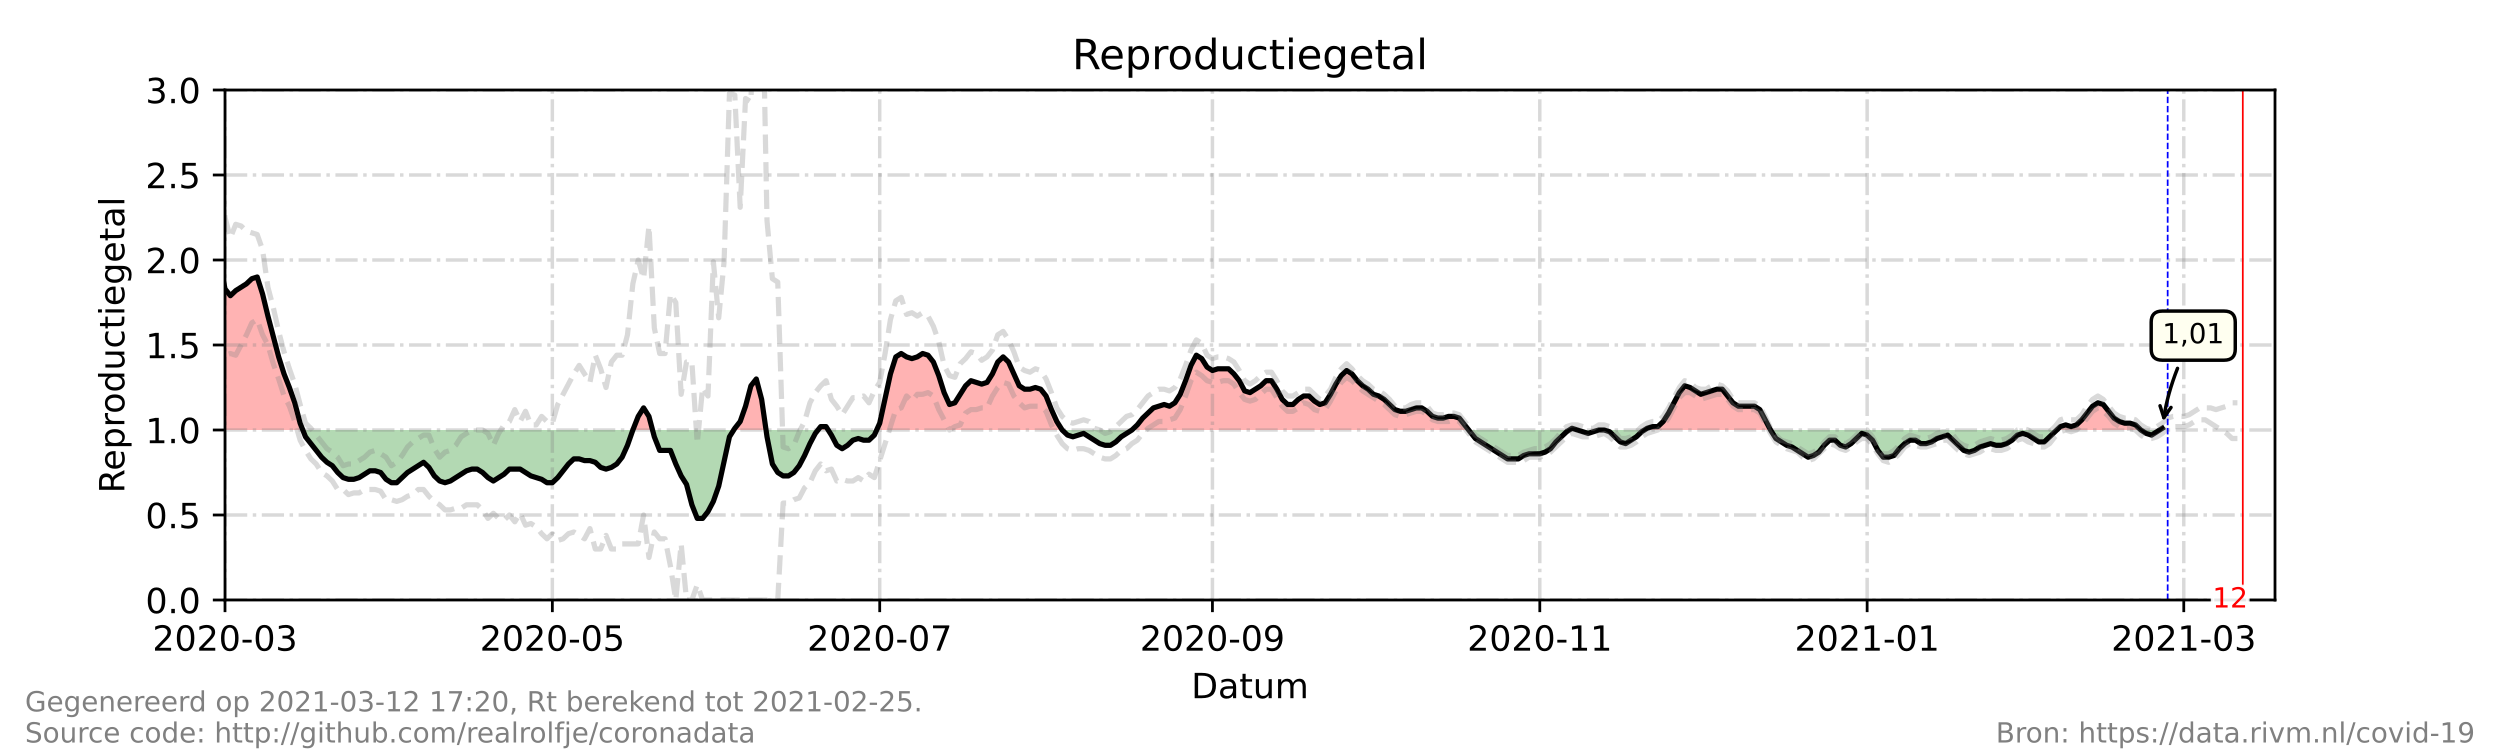 <?xml version="1.0" encoding="utf-8" standalone="no"?>
<!DOCTYPE svg PUBLIC "-//W3C//DTD SVG 1.1//EN"
  "http://www.w3.org/Graphics/SVG/1.1/DTD/svg11.dtd">
<!-- Created with matplotlib (https://matplotlib.org/) -->
<svg height="216pt" version="1.1" viewBox="0 0 720 216" width="720pt" xmlns="http://www.w3.org/2000/svg" xmlns:xlink="http://www.w3.org/1999/xlink">
 <defs>
  <style type="text/css">*{stroke-linecap:butt;stroke-linejoin:round;}</style>
 </defs>
 <g id="figure_1">
  <g id="patch_1">
   <path d="M 0 216 
L 720 216 
L 720 0 
L 0 0 
z
" style="fill:#ffffff;"/>
  </g>
  <g id="axes_1">
   <g id="patch_2">
    <path d="M 64.8 172.8 
L 655.2 172.8 
L 655.2 25.92 
L 64.8 25.92 
z
" style="fill:#ffffff;"/>
   </g>
   <g id="PolyCollection_1">
    <path clip-path="url(#p1aeea4e20e)" d="M 44.708 123.84 
L 44.708 123.84 
L 46.253 123.84 
L 47.799 123.84 
L 49.345 123.84 
L 50.89 123.84 
L 52.436 123.84 
L 53.981 123.84 
L 55.527 123.84 
L 57.072 123.84 
L 58.618 123.84 
L 60.163 123.84 
L 61.709 123.84 
L 63.254 123.84 
L 64.8 123.84 
L 66.346 123.84 
L 67.891 123.84 
L 69.437 123.84 
L 70.982 123.84 
L 72.528 123.84 
L 74.073 123.84 
L 75.619 123.84 
L 77.164 123.84 
L 78.71 123.84 
L 80.255 123.84 
L 81.801 123.84 
L 83.347 123.84 
L 84.892 123.84 
L 86.438 123.84 
L 87.21 123.84 
L 86.438 121.882 
L 84.892 116.006 
L 83.347 111.6 
L 81.801 107.683 
L 80.255 102.787 
L 78.71 96.912 
L 77.164 91.037 
L 75.619 84.672 
L 74.073 79.776 
L 72.528 80.266 
L 70.982 81.734 
L 69.437 82.714 
L 67.891 83.693 
L 66.346 85.162 
L 64.8 83.203 
L 63.254 75.37 
L 61.709 69.984 
L 60.163 71.942 
L 58.618 71.942 
L 57.072 67.536 
L 55.527 65.088 
L 53.981 66.067 
L 52.436 66.557 
L 50.89 73.411 
L 49.345 87.61 
L 47.799 94.954 
L 46.253 87.61 
L 44.708 78.307 
z
" style="fill:#ff0000;fill-opacity:0.3;"/>
    <path clip-path="url(#p1aeea4e20e)" d="M 182.262 123.84 
L 183.807 123.84 
L 185.353 123.84 
L 186.898 123.84 
L 187.929 123.84 
L 186.898 119.923 
L 185.353 117.475 
L 183.807 119.923 
z
" style="fill:#ff0000;fill-opacity:0.3;"/>
    <path clip-path="url(#p1aeea4e20e)" d="M 211.318 123.84 
L 211.627 123.84 
L 213.173 123.84 
L 214.718 123.84 
L 216.264 123.84 
L 217.809 123.84 
L 219.355 123.84 
L 220.62 123.84 
L 219.355 115.027 
L 217.809 109.152 
L 216.264 111.11 
L 214.718 116.986 
L 213.173 121.392 
L 211.627 123.35 
z
" style="fill:#ff0000;fill-opacity:0.3;"/>
    <path clip-path="url(#p1aeea4e20e)" d="M 235.583 123.84 
L 236.356 123.84 
L 237.902 123.84 
L 238.52 123.84 
L 237.902 122.861 
L 236.356 122.861 
z
" style="fill:#ff0000;fill-opacity:0.3;"/>
    <path clip-path="url(#p1aeea4e20e)" d="M 252.474 123.84 
L 253.357 123.84 
L 254.903 123.84 
L 256.448 123.84 
L 257.994 123.84 
L 259.539 123.84 
L 261.085 123.84 
L 262.63 123.84 
L 264.176 123.84 
L 265.721 123.84 
L 267.267 123.84 
L 268.813 123.84 
L 270.358 123.84 
L 271.904 123.84 
L 273.449 123.84 
L 274.995 123.84 
L 276.54 123.84 
L 278.086 123.84 
L 279.631 123.84 
L 281.177 123.84 
L 282.723 123.84 
L 284.268 123.84 
L 285.814 123.84 
L 287.359 123.84 
L 288.905 123.84 
L 290.45 123.84 
L 291.996 123.84 
L 293.541 123.84 
L 295.087 123.84 
L 296.632 123.84 
L 298.178 123.84 
L 299.724 123.84 
L 301.269 123.84 
L 302.815 123.84 
L 304.36 123.84 
L 305.906 123.84 
L 304.36 121.392 
L 302.815 117.965 
L 301.269 114.048 
L 299.724 112.09 
L 298.178 111.6 
L 296.632 112.09 
L 295.087 112.09 
L 293.541 111.11 
L 291.996 107.683 
L 290.45 104.256 
L 288.905 102.787 
L 287.359 104.256 
L 285.814 107.683 
L 284.268 110.131 
L 282.723 110.621 
L 281.177 110.131 
L 279.631 109.642 
L 278.086 111.11 
L 276.54 113.558 
L 274.995 116.006 
L 273.449 116.496 
L 271.904 113.069 
L 270.358 108.173 
L 268.813 104.256 
L 267.267 102.298 
L 265.721 101.808 
L 264.176 102.787 
L 262.63 103.277 
L 261.085 102.787 
L 259.539 101.808 
L 257.994 102.787 
L 256.448 107.683 
L 254.903 115.027 
L 253.357 121.882 
z
" style="fill:#ff0000;fill-opacity:0.3;"/>
    <path clip-path="url(#p1aeea4e20e)" d="M 325.998 123.84 
L 327.543 123.84 
L 329.089 123.84 
L 330.635 123.84 
L 332.18 123.84 
L 333.726 123.84 
L 335.271 123.84 
L 336.817 123.84 
L 338.362 123.84 
L 339.908 123.84 
L 341.453 123.84 
L 342.999 123.84 
L 344.545 123.84 
L 346.09 123.84 
L 347.636 123.84 
L 349.181 123.84 
L 350.727 123.84 
L 352.272 123.84 
L 353.818 123.84 
L 355.363 123.84 
L 356.909 123.84 
L 358.454 123.84 
L 360 123.84 
L 361.546 123.84 
L 363.091 123.84 
L 364.637 123.84 
L 366.182 123.84 
L 367.728 123.84 
L 369.273 123.84 
L 370.819 123.84 
L 372.364 123.84 
L 373.91 123.84 
L 375.455 123.84 
L 377.001 123.84 
L 378.547 123.84 
L 380.092 123.84 
L 381.638 123.84 
L 383.183 123.84 
L 384.729 123.84 
L 386.274 123.84 
L 387.82 123.84 
L 389.365 123.84 
L 390.911 123.84 
L 392.457 123.84 
L 394.002 123.84 
L 395.548 123.84 
L 397.093 123.84 
L 398.639 123.84 
L 400.184 123.84 
L 401.73 123.84 
L 403.275 123.84 
L 404.821 123.84 
L 406.366 123.84 
L 407.912 123.84 
L 409.458 123.84 
L 411.003 123.84 
L 412.549 123.84 
L 414.094 123.84 
L 415.64 123.84 
L 417.185 123.84 
L 418.731 123.84 
L 420.276 123.84 
L 421.822 123.84 
L 422.981 123.84 
L 421.822 122.371 
L 420.276 120.413 
L 418.731 119.923 
L 417.185 119.923 
L 415.64 120.413 
L 414.094 120.413 
L 412.549 119.923 
L 411.003 118.454 
L 409.458 117.475 
L 407.912 117.475 
L 406.366 117.965 
L 404.821 118.454 
L 403.275 118.454 
L 401.73 117.965 
L 400.184 116.496 
L 398.639 115.027 
L 397.093 114.048 
L 395.548 113.558 
L 394.002 112.09 
L 392.457 111.11 
L 390.911 109.642 
L 389.365 107.683 
L 387.82 106.704 
L 386.274 108.173 
L 384.729 110.621 
L 383.183 113.558 
L 381.638 116.006 
L 380.092 116.496 
L 378.547 115.517 
L 377.001 114.048 
L 375.455 114.048 
L 373.91 115.027 
L 372.364 116.496 
L 370.819 116.496 
L 369.273 115.027 
L 367.728 112.09 
L 366.182 109.642 
L 364.637 109.642 
L 363.091 111.11 
L 361.546 112.09 
L 360 113.069 
L 358.454 112.579 
L 356.909 109.642 
L 355.363 107.683 
L 353.818 106.214 
L 352.272 106.214 
L 350.727 106.214 
L 349.181 106.704 
L 347.636 105.725 
L 346.09 103.277 
L 344.545 102.298 
L 342.999 105.235 
L 341.453 109.642 
L 339.908 113.558 
L 338.362 116.006 
L 336.817 116.986 
L 335.271 116.496 
L 333.726 116.986 
L 332.18 117.475 
L 330.635 118.944 
L 329.089 120.413 
L 327.543 122.371 
z
" style="fill:#ff0000;fill-opacity:0.3;"/>
    <path clip-path="url(#p1aeea4e20e)" d="M 451.96 123.84 
L 452.733 123.84 
L 454.279 123.84 
L 452.733 123.35 
z
" style="fill:#ff0000;fill-opacity:0.3;"/>
    <path clip-path="url(#p1aeea4e20e)" d="M 473.598 123.84 
L 474.371 123.84 
L 475.916 123.84 
L 477.462 123.84 
L 479.007 123.84 
L 480.553 123.84 
L 482.098 123.84 
L 483.644 123.84 
L 485.19 123.84 
L 486.735 123.84 
L 488.281 123.84 
L 489.826 123.84 
L 491.372 123.84 
L 492.917 123.84 
L 494.463 123.84 
L 496.008 123.84 
L 497.554 123.84 
L 499.099 123.84 
L 500.645 123.84 
L 502.191 123.84 
L 503.736 123.84 
L 505.282 123.84 
L 506.827 123.84 
L 508.373 123.84 
L 509.918 123.84 
L 508.373 120.902 
L 506.827 117.965 
L 505.282 116.986 
L 503.736 116.986 
L 502.191 116.986 
L 500.645 116.986 
L 499.099 116.006 
L 497.554 114.048 
L 496.008 112.09 
L 494.463 112.09 
L 492.917 112.579 
L 491.372 113.069 
L 489.826 113.558 
L 488.281 112.579 
L 486.735 111.6 
L 485.19 111.11 
L 483.644 113.069 
L 482.098 116.006 
L 480.553 118.944 
L 479.007 121.392 
L 477.462 122.861 
L 475.916 122.861 
L 474.371 123.35 
z
" style="fill:#ff0000;fill-opacity:0.3;"/>
    <path clip-path="url(#p1aeea4e20e)" d="M 592.348 123.84 
L 593.378 123.84 
L 594.924 123.84 
L 596.469 123.84 
L 598.015 123.84 
L 599.56 123.84 
L 601.106 123.84 
L 602.651 123.84 
L 604.197 123.84 
L 605.742 123.84 
L 607.288 123.84 
L 608.834 123.84 
L 610.379 123.84 
L 611.925 123.84 
L 613.47 123.84 
L 615.016 123.84 
L 616.561 123.84 
L 615.016 122.371 
L 613.47 121.882 
L 611.925 121.882 
L 610.379 121.392 
L 608.834 120.413 
L 607.288 118.454 
L 605.742 116.496 
L 604.197 116.006 
L 602.651 116.986 
L 601.106 118.944 
L 599.56 120.902 
L 598.015 122.371 
L 596.469 122.861 
L 594.924 122.371 
L 593.378 122.861 
z
" style="fill:#ff0000;fill-opacity:0.3;"/>
    <path clip-path="url(#p1aeea4e20e)" d="M 621.971 123.84 
L 622.743 123.84 
L 622.743 123.84 
L 622.743 123.35 
z
" style="fill:#ff0000;fill-opacity:0.3;"/>
   </g>
   <g id="PolyCollection_2">
    <path clip-path="url(#p1aeea4e20e)" d="M 87.21 123.84 
L 87.983 123.84 
L 89.529 123.84 
L 91.074 123.84 
L 92.62 123.84 
L 94.165 123.84 
L 95.711 123.84 
L 97.257 123.84 
L 98.802 123.84 
L 100.348 123.84 
L 101.893 123.84 
L 103.439 123.84 
L 104.984 123.84 
L 106.53 123.84 
L 108.075 123.84 
L 109.621 123.84 
L 111.166 123.84 
L 112.712 123.84 
L 114.258 123.84 
L 115.803 123.84 
L 117.349 123.84 
L 118.894 123.84 
L 120.44 123.84 
L 121.985 123.84 
L 123.531 123.84 
L 125.076 123.84 
L 126.622 123.84 
L 128.168 123.84 
L 129.713 123.84 
L 131.259 123.84 
L 132.804 123.84 
L 134.35 123.84 
L 135.895 123.84 
L 137.441 123.84 
L 138.986 123.84 
L 140.532 123.84 
L 142.077 123.84 
L 143.623 123.84 
L 145.169 123.84 
L 146.714 123.84 
L 148.26 123.84 
L 149.805 123.84 
L 151.351 123.84 
L 152.896 123.84 
L 154.442 123.84 
L 155.987 123.84 
L 157.533 123.84 
L 159.079 123.84 
L 160.624 123.84 
L 162.17 123.84 
L 163.715 123.84 
L 165.261 123.84 
L 166.806 123.84 
L 168.352 123.84 
L 169.897 123.84 
L 171.443 123.84 
L 172.988 123.84 
L 174.534 123.84 
L 176.08 123.84 
L 177.625 123.84 
L 179.171 123.84 
L 180.716 123.84 
L 182.262 123.84 
L 182.262 123.84 
L 182.262 123.84 
L 180.716 128.246 
L 179.171 131.674 
L 177.625 133.632 
L 176.08 134.611 
L 174.534 135.101 
L 172.988 134.611 
L 171.443 133.142 
L 169.897 132.653 
L 168.352 132.653 
L 166.806 132.163 
L 165.261 132.163 
L 163.715 133.632 
L 162.17 135.59 
L 160.624 137.549 
L 159.079 139.018 
L 157.533 139.018 
L 155.987 138.038 
L 154.442 137.549 
L 152.896 137.059 
L 151.351 136.08 
L 149.805 135.101 
L 148.26 135.101 
L 146.714 135.101 
L 145.169 136.57 
L 143.623 137.549 
L 142.077 138.528 
L 140.532 137.549 
L 138.986 136.08 
L 137.441 135.101 
L 135.895 135.101 
L 134.35 135.59 
L 132.804 136.57 
L 131.259 137.549 
L 129.713 138.528 
L 128.168 139.018 
L 126.622 138.528 
L 125.076 137.059 
L 123.531 134.611 
L 121.985 133.142 
L 120.44 134.122 
L 118.894 135.101 
L 117.349 136.08 
L 115.803 137.549 
L 114.258 139.018 
L 112.712 139.018 
L 111.166 138.038 
L 109.621 136.08 
L 108.075 135.59 
L 106.53 135.59 
L 104.984 136.57 
L 103.439 137.549 
L 101.893 138.038 
L 100.348 138.038 
L 98.802 137.549 
L 97.257 136.08 
L 95.711 134.122 
L 94.165 133.142 
L 92.62 131.674 
L 91.074 129.715 
L 89.529 127.757 
L 87.983 125.798 
z
" style="fill:#008000;fill-opacity:0.3;"/>
    <path clip-path="url(#p1aeea4e20e)" d="M 187.929 123.84 
L 188.444 123.84 
L 189.99 123.84 
L 191.535 123.84 
L 193.081 123.84 
L 194.626 123.84 
L 196.172 123.84 
L 197.717 123.84 
L 199.263 123.84 
L 200.808 123.84 
L 202.354 123.84 
L 203.899 123.84 
L 205.445 123.84 
L 206.991 123.84 
L 208.536 123.84 
L 210.082 123.84 
L 211.318 123.84 
L 210.082 125.798 
L 208.536 132.653 
L 206.991 139.997 
L 205.445 144.403 
L 203.899 147.341 
L 202.354 149.299 
L 200.808 149.299 
L 199.263 145.382 
L 197.717 139.507 
L 196.172 137.059 
L 194.626 133.632 
L 193.081 129.715 
L 191.535 129.715 
L 189.99 129.715 
L 188.444 125.798 
z
" style="fill:#008000;fill-opacity:0.3;"/>
    <path clip-path="url(#p1aeea4e20e)" d="M 220.62 123.84 
L 220.901 123.84 
L 222.446 123.84 
L 223.992 123.84 
L 225.537 123.84 
L 227.083 123.84 
L 228.628 123.84 
L 230.174 123.84 
L 231.719 123.84 
L 233.265 123.84 
L 234.81 123.84 
L 235.583 123.84 
L 234.81 124.819 
L 233.265 127.757 
L 231.719 131.184 
L 230.174 134.122 
L 228.628 136.08 
L 227.083 137.059 
L 225.537 137.059 
L 223.992 136.08 
L 222.446 133.632 
L 220.901 125.798 
z
" style="fill:#008000;fill-opacity:0.3;"/>
    <path clip-path="url(#p1aeea4e20e)" d="M 238.52 123.84 
L 239.447 123.84 
L 240.993 123.84 
L 242.538 123.84 
L 244.084 123.84 
L 245.629 123.84 
L 247.175 123.84 
L 248.72 123.84 
L 250.266 123.84 
L 251.812 123.84 
L 252.474 123.84 
L 251.812 125.309 
L 250.266 126.778 
L 248.72 126.778 
L 247.175 126.288 
L 245.629 126.778 
L 244.084 128.246 
L 242.538 129.226 
L 240.993 128.246 
L 239.447 125.309 
z
" style="fill:#008000;fill-opacity:0.3;"/>
    <path clip-path="url(#p1aeea4e20e)" d="M 305.906 123.84 
L 305.906 123.84 
L 307.451 123.84 
L 308.997 123.84 
L 310.542 123.84 
L 312.088 123.84 
L 313.634 123.84 
L 315.179 123.84 
L 316.725 123.84 
L 318.27 123.84 
L 319.816 123.84 
L 321.361 123.84 
L 322.907 123.84 
L 324.452 123.84 
L 325.998 123.84 
L 325.998 123.84 
L 325.998 123.84 
L 324.452 124.819 
L 322.907 125.798 
L 321.361 127.267 
L 319.816 128.246 
L 318.27 128.246 
L 316.725 127.757 
L 315.179 126.778 
L 313.634 125.798 
L 312.088 124.819 
L 310.542 125.309 
L 308.997 125.798 
L 307.451 125.309 
L 305.906 123.84 
z
" style="fill:#008000;fill-opacity:0.3;"/>
    <path clip-path="url(#p1aeea4e20e)" d="M 422.981 123.84 
L 423.368 123.84 
L 424.913 123.84 
L 426.459 123.84 
L 428.004 123.84 
L 429.55 123.84 
L 431.095 123.84 
L 432.641 123.84 
L 434.186 123.84 
L 435.732 123.84 
L 437.277 123.84 
L 438.823 123.84 
L 440.369 123.84 
L 441.914 123.84 
L 443.46 123.84 
L 445.005 123.84 
L 446.551 123.84 
L 448.096 123.84 
L 449.642 123.84 
L 451.187 123.84 
L 451.96 123.84 
L 451.187 124.33 
L 449.642 125.798 
L 448.096 127.267 
L 446.551 129.226 
L 445.005 130.205 
L 443.46 130.694 
L 441.914 130.694 
L 440.369 130.694 
L 438.823 131.184 
L 437.277 132.163 
L 435.732 132.163 
L 434.186 132.163 
L 432.641 131.184 
L 431.095 130.205 
L 429.55 129.226 
L 428.004 128.246 
L 426.459 127.267 
L 424.913 126.288 
L 423.368 124.33 
z
" style="fill:#008000;fill-opacity:0.3;"/>
    <path clip-path="url(#p1aeea4e20e)" d="M 454.279 123.84 
L 454.279 123.84 
L 455.824 123.84 
L 457.37 123.84 
L 458.915 123.84 
L 460.461 123.84 
L 462.006 123.84 
L 463.552 123.84 
L 465.097 123.84 
L 466.643 123.84 
L 468.188 123.84 
L 469.734 123.84 
L 471.28 123.84 
L 472.825 123.84 
L 473.598 123.84 
L 472.825 124.33 
L 471.28 125.798 
L 469.734 126.778 
L 468.188 127.757 
L 466.643 127.267 
L 465.097 125.798 
L 463.552 124.33 
L 462.006 123.84 
L 460.461 123.84 
L 458.915 124.33 
L 457.37 124.819 
L 455.824 124.33 
L 454.279 123.84 
z
" style="fill:#008000;fill-opacity:0.3;"/>
    <path clip-path="url(#p1aeea4e20e)" d="M 509.918 123.84 
L 509.918 123.84 
L 511.464 123.84 
L 513.009 123.84 
L 514.555 123.84 
L 516.101 123.84 
L 517.646 123.84 
L 519.192 123.84 
L 520.737 123.84 
L 522.283 123.84 
L 523.828 123.84 
L 525.374 123.84 
L 526.919 123.84 
L 528.465 123.84 
L 530.01 123.84 
L 531.556 123.84 
L 533.102 123.84 
L 534.647 123.84 
L 536.193 123.84 
L 537.738 123.84 
L 539.284 123.84 
L 540.829 123.84 
L 542.375 123.84 
L 543.92 123.84 
L 545.466 123.84 
L 547.012 123.84 
L 548.557 123.84 
L 550.103 123.84 
L 551.648 123.84 
L 553.194 123.84 
L 554.739 123.84 
L 556.285 123.84 
L 557.83 123.84 
L 559.376 123.84 
L 560.921 123.84 
L 562.467 123.84 
L 564.013 123.84 
L 565.558 123.84 
L 567.104 123.84 
L 568.649 123.84 
L 570.195 123.84 
L 571.74 123.84 
L 573.286 123.84 
L 574.831 123.84 
L 576.377 123.84 
L 577.923 123.84 
L 579.468 123.84 
L 581.014 123.84 
L 582.559 123.84 
L 584.105 123.84 
L 585.65 123.84 
L 587.196 123.84 
L 588.741 123.84 
L 590.287 123.84 
L 591.832 123.84 
L 592.348 123.84 
L 591.832 124.33 
L 590.287 125.798 
L 588.741 127.267 
L 587.196 127.267 
L 585.65 126.288 
L 584.105 125.309 
L 582.559 124.819 
L 581.014 125.309 
L 579.468 126.778 
L 577.923 127.757 
L 576.377 128.246 
L 574.831 128.246 
L 573.286 127.757 
L 571.74 128.246 
L 570.195 128.736 
L 568.649 129.715 
L 567.104 130.205 
L 565.558 129.715 
L 564.013 128.246 
L 562.467 126.778 
L 560.921 125.309 
L 559.376 125.798 
L 557.83 126.288 
L 556.285 127.267 
L 554.739 127.757 
L 553.194 127.757 
L 551.648 126.778 
L 550.103 126.778 
L 548.557 127.757 
L 547.012 129.226 
L 545.466 131.184 
L 543.92 131.674 
L 542.375 131.674 
L 540.829 129.715 
L 539.284 126.778 
L 537.738 125.309 
L 536.193 124.819 
L 534.647 126.288 
L 533.102 127.757 
L 531.556 128.736 
L 530.01 128.246 
L 528.465 126.778 
L 526.919 126.778 
L 525.374 128.246 
L 523.828 130.205 
L 522.283 131.184 
L 520.737 131.674 
L 519.192 130.694 
L 517.646 129.715 
L 516.101 128.736 
L 514.555 128.246 
L 513.009 127.267 
L 511.464 126.288 
L 509.918 123.84 
z
" style="fill:#008000;fill-opacity:0.3;"/>
    <path clip-path="url(#p1aeea4e20e)" d="M 616.561 123.84 
L 616.561 123.84 
L 618.107 123.84 
L 619.652 123.84 
L 621.198 123.84 
L 621.971 123.84 
L 621.198 124.33 
L 619.652 125.309 
L 618.107 124.819 
L 616.561 123.84 
z
" style="fill:#008000;fill-opacity:0.3;"/>
   </g>
   <g id="matplotlib.axis_1">
    <g id="xtick_1">
     <g id="line2d_1">
      <path clip-path="url(#p1aeea4e20e)" d="M 64.8 172.8 
L 64.8 25.92 
" style="fill:none;stroke:#808080;stroke-dasharray:6.4,1.6,1,1.6;stroke-dashoffset:0;stroke-opacity:0.3;"/>
     </g>
     <g id="line2d_2">
      <defs>
       <path d="M 0 0 
L 0 3.5 
" id="m6514bace94" style="stroke:#000000;stroke-width:0.8;"/>
      </defs>
      <g>
       <use style="stroke:#000000;stroke-width:0.8;" x="64.8" xlink:href="#m6514bace94" y="172.8"/>
      </g>
     </g>
     <g id="text_1">
      <!-- 2020-03 -->
      <g transform="translate(43.909 187.398)scale(0.1 -0.1)">
       <defs>
        <path d="M 19.188 8.297 
L 53.609 8.297 
L 53.609 0 
L 7.328 0 
L 7.328 8.297 
Q 12.938 14.109 22.625 23.891 
Q 32.328 33.688 34.812 36.531 
Q 39.547 41.844 41.422 45.531 
Q 43.312 49.219 43.312 52.781 
Q 43.312 58.594 39.234 62.25 
Q 35.156 65.922 28.609 65.922 
Q 23.969 65.922 18.812 64.312 
Q 13.672 62.703 7.812 59.422 
L 7.812 69.391 
Q 13.766 71.781 18.938 73 
Q 24.125 74.219 28.422 74.219 
Q 39.75 74.219 46.484 68.547 
Q 53.219 62.891 53.219 53.422 
Q 53.219 48.922 51.531 44.891 
Q 49.859 40.875 45.406 35.406 
Q 44.188 33.984 37.641 27.219 
Q 31.109 20.453 19.188 8.297 
z
" id="DejaVuSans-50"/>
        <path d="M 31.781 66.406 
Q 24.172 66.406 20.328 58.906 
Q 16.5 51.422 16.5 36.375 
Q 16.5 21.391 20.328 13.891 
Q 24.172 6.391 31.781 6.391 
Q 39.453 6.391 43.281 13.891 
Q 47.125 21.391 47.125 36.375 
Q 47.125 51.422 43.281 58.906 
Q 39.453 66.406 31.781 66.406 
z
M 31.781 74.219 
Q 44.047 74.219 50.516 64.516 
Q 56.984 54.828 56.984 36.375 
Q 56.984 17.969 50.516 8.266 
Q 44.047 -1.422 31.781 -1.422 
Q 19.531 -1.422 13.062 8.266 
Q 6.594 17.969 6.594 36.375 
Q 6.594 54.828 13.062 64.516 
Q 19.531 74.219 31.781 74.219 
z
" id="DejaVuSans-48"/>
        <path d="M 4.891 31.391 
L 31.203 31.391 
L 31.203 23.391 
L 4.891 23.391 
z
" id="DejaVuSans-45"/>
        <path d="M 40.578 39.312 
Q 47.656 37.797 51.625 33 
Q 55.609 28.219 55.609 21.188 
Q 55.609 10.406 48.188 4.484 
Q 40.766 -1.422 27.094 -1.422 
Q 22.516 -1.422 17.656 -0.516 
Q 12.797 0.391 7.625 2.203 
L 7.625 11.719 
Q 11.719 9.328 16.594 8.109 
Q 21.484 6.891 26.812 6.891 
Q 36.078 6.891 40.938 10.547 
Q 45.797 14.203 45.797 21.188 
Q 45.797 27.641 41.281 31.266 
Q 36.766 34.906 28.719 34.906 
L 20.219 34.906 
L 20.219 43.016 
L 29.109 43.016 
Q 36.375 43.016 40.234 45.922 
Q 44.094 48.828 44.094 54.297 
Q 44.094 59.906 40.109 62.906 
Q 36.141 65.922 28.719 65.922 
Q 24.656 65.922 20.016 65.031 
Q 15.375 64.156 9.812 62.312 
L 9.812 71.094 
Q 15.438 72.656 20.344 73.438 
Q 25.25 74.219 29.594 74.219 
Q 40.828 74.219 47.359 69.109 
Q 53.906 64.016 53.906 55.328 
Q 53.906 49.266 50.438 45.094 
Q 46.969 40.922 40.578 39.312 
z
" id="DejaVuSans-51"/>
       </defs>
       <use xlink:href="#DejaVuSans-50"/>
       <use x="63.623" xlink:href="#DejaVuSans-48"/>
       <use x="127.246" xlink:href="#DejaVuSans-50"/>
       <use x="190.869" xlink:href="#DejaVuSans-48"/>
       <use x="254.492" xlink:href="#DejaVuSans-45"/>
       <use x="290.576" xlink:href="#DejaVuSans-48"/>
       <use x="354.199" xlink:href="#DejaVuSans-51"/>
      </g>
     </g>
    </g>
    <g id="xtick_2">
     <g id="line2d_3">
      <path clip-path="url(#p1aeea4e20e)" d="M 159.079 172.8 
L 159.079 25.92 
" style="fill:none;stroke:#808080;stroke-dasharray:6.4,1.6,1,1.6;stroke-dashoffset:0;stroke-opacity:0.3;"/>
     </g>
     <g id="line2d_4">
      <g>
       <use style="stroke:#000000;stroke-width:0.8;" x="159.079" xlink:href="#m6514bace94" y="172.8"/>
      </g>
     </g>
     <g id="text_2">
      <!-- 2020-05 -->
      <g transform="translate(138.187 187.398)scale(0.1 -0.1)">
       <defs>
        <path d="M 10.797 72.906 
L 49.516 72.906 
L 49.516 64.594 
L 19.828 64.594 
L 19.828 46.734 
Q 21.969 47.469 24.109 47.828 
Q 26.266 48.188 28.422 48.188 
Q 40.625 48.188 47.75 41.5 
Q 54.891 34.812 54.891 23.391 
Q 54.891 11.625 47.562 5.094 
Q 40.234 -1.422 26.906 -1.422 
Q 22.312 -1.422 17.547 -0.641 
Q 12.797 0.141 7.719 1.703 
L 7.719 11.625 
Q 12.109 9.234 16.797 8.062 
Q 21.484 6.891 26.703 6.891 
Q 35.156 6.891 40.078 11.328 
Q 45.016 15.766 45.016 23.391 
Q 45.016 31 40.078 35.438 
Q 35.156 39.891 26.703 39.891 
Q 22.75 39.891 18.812 39.016 
Q 14.891 38.141 10.797 36.281 
z
" id="DejaVuSans-53"/>
       </defs>
       <use xlink:href="#DejaVuSans-50"/>
       <use x="63.623" xlink:href="#DejaVuSans-48"/>
       <use x="127.246" xlink:href="#DejaVuSans-50"/>
       <use x="190.869" xlink:href="#DejaVuSans-48"/>
       <use x="254.492" xlink:href="#DejaVuSans-45"/>
       <use x="290.576" xlink:href="#DejaVuSans-48"/>
       <use x="354.199" xlink:href="#DejaVuSans-53"/>
      </g>
     </g>
    </g>
    <g id="xtick_3">
     <g id="line2d_5">
      <path clip-path="url(#p1aeea4e20e)" d="M 253.357 172.8 
L 253.357 25.92 
" style="fill:none;stroke:#808080;stroke-dasharray:6.4,1.6,1,1.6;stroke-dashoffset:0;stroke-opacity:0.3;"/>
     </g>
     <g id="line2d_6">
      <g>
       <use style="stroke:#000000;stroke-width:0.8;" x="253.357" xlink:href="#m6514bace94" y="172.8"/>
      </g>
     </g>
     <g id="text_3">
      <!-- 2020-07 -->
      <g transform="translate(232.466 187.398)scale(0.1 -0.1)">
       <defs>
        <path d="M 8.203 72.906 
L 55.078 72.906 
L 55.078 68.703 
L 28.609 0 
L 18.312 0 
L 43.219 64.594 
L 8.203 64.594 
z
" id="DejaVuSans-55"/>
       </defs>
       <use xlink:href="#DejaVuSans-50"/>
       <use x="63.623" xlink:href="#DejaVuSans-48"/>
       <use x="127.246" xlink:href="#DejaVuSans-50"/>
       <use x="190.869" xlink:href="#DejaVuSans-48"/>
       <use x="254.492" xlink:href="#DejaVuSans-45"/>
       <use x="290.576" xlink:href="#DejaVuSans-48"/>
       <use x="354.199" xlink:href="#DejaVuSans-55"/>
      </g>
     </g>
    </g>
    <g id="xtick_4">
     <g id="line2d_7">
      <path clip-path="url(#p1aeea4e20e)" d="M 349.181 172.8 
L 349.181 25.92 
" style="fill:none;stroke:#808080;stroke-dasharray:6.4,1.6,1,1.6;stroke-dashoffset:0;stroke-opacity:0.3;"/>
     </g>
     <g id="line2d_8">
      <g>
       <use style="stroke:#000000;stroke-width:0.8;" x="349.181" xlink:href="#m6514bace94" y="172.8"/>
      </g>
     </g>
     <g id="text_4">
      <!-- 2020-09 -->
      <g transform="translate(328.29 187.398)scale(0.1 -0.1)">
       <defs>
        <path d="M 10.984 1.516 
L 10.984 10.5 
Q 14.703 8.734 18.5 7.812 
Q 22.312 6.891 25.984 6.891 
Q 35.75 6.891 40.891 13.453 
Q 46.047 20.016 46.781 33.406 
Q 43.953 29.203 39.594 26.953 
Q 35.25 24.703 29.984 24.703 
Q 19.047 24.703 12.672 31.312 
Q 6.297 37.938 6.297 49.422 
Q 6.297 60.641 12.938 67.422 
Q 19.578 74.219 30.609 74.219 
Q 43.266 74.219 49.922 64.516 
Q 56.594 54.828 56.594 36.375 
Q 56.594 19.141 48.406 8.859 
Q 40.234 -1.422 26.422 -1.422 
Q 22.703 -1.422 18.891 -0.688 
Q 15.094 0.047 10.984 1.516 
z
M 30.609 32.422 
Q 37.25 32.422 41.125 36.953 
Q 45.016 41.5 45.016 49.422 
Q 45.016 57.281 41.125 61.844 
Q 37.25 66.406 30.609 66.406 
Q 23.969 66.406 20.094 61.844 
Q 16.219 57.281 16.219 49.422 
Q 16.219 41.5 20.094 36.953 
Q 23.969 32.422 30.609 32.422 
z
" id="DejaVuSans-57"/>
       </defs>
       <use xlink:href="#DejaVuSans-50"/>
       <use x="63.623" xlink:href="#DejaVuSans-48"/>
       <use x="127.246" xlink:href="#DejaVuSans-50"/>
       <use x="190.869" xlink:href="#DejaVuSans-48"/>
       <use x="254.492" xlink:href="#DejaVuSans-45"/>
       <use x="290.576" xlink:href="#DejaVuSans-48"/>
       <use x="354.199" xlink:href="#DejaVuSans-57"/>
      </g>
     </g>
    </g>
    <g id="xtick_5">
     <g id="line2d_9">
      <path clip-path="url(#p1aeea4e20e)" d="M 443.46 172.8 
L 443.46 25.92 
" style="fill:none;stroke:#808080;stroke-dasharray:6.4,1.6,1,1.6;stroke-dashoffset:0;stroke-opacity:0.3;"/>
     </g>
     <g id="line2d_10">
      <g>
       <use style="stroke:#000000;stroke-width:0.8;" x="443.46" xlink:href="#m6514bace94" y="172.8"/>
      </g>
     </g>
     <g id="text_5">
      <!-- 2020-11 -->
      <g transform="translate(422.568 187.398)scale(0.1 -0.1)">
       <defs>
        <path d="M 12.406 8.297 
L 28.516 8.297 
L 28.516 63.922 
L 10.984 60.406 
L 10.984 69.391 
L 28.422 72.906 
L 38.281 72.906 
L 38.281 8.297 
L 54.391 8.297 
L 54.391 0 
L 12.406 0 
z
" id="DejaVuSans-49"/>
       </defs>
       <use xlink:href="#DejaVuSans-50"/>
       <use x="63.623" xlink:href="#DejaVuSans-48"/>
       <use x="127.246" xlink:href="#DejaVuSans-50"/>
       <use x="190.869" xlink:href="#DejaVuSans-48"/>
       <use x="254.492" xlink:href="#DejaVuSans-45"/>
       <use x="290.576" xlink:href="#DejaVuSans-49"/>
       <use x="354.199" xlink:href="#DejaVuSans-49"/>
      </g>
     </g>
    </g>
    <g id="xtick_6">
     <g id="line2d_11">
      <path clip-path="url(#p1aeea4e20e)" d="M 537.738 172.8 
L 537.738 25.92 
" style="fill:none;stroke:#808080;stroke-dasharray:6.4,1.6,1,1.6;stroke-dashoffset:0;stroke-opacity:0.3;"/>
     </g>
     <g id="line2d_12">
      <g>
       <use style="stroke:#000000;stroke-width:0.8;" x="537.738" xlink:href="#m6514bace94" y="172.8"/>
      </g>
     </g>
     <g id="text_6">
      <!-- 2021-01 -->
      <g transform="translate(516.847 187.398)scale(0.1 -0.1)">
       <use xlink:href="#DejaVuSans-50"/>
       <use x="63.623" xlink:href="#DejaVuSans-48"/>
       <use x="127.246" xlink:href="#DejaVuSans-50"/>
       <use x="190.869" xlink:href="#DejaVuSans-49"/>
       <use x="254.492" xlink:href="#DejaVuSans-45"/>
       <use x="290.576" xlink:href="#DejaVuSans-48"/>
       <use x="354.199" xlink:href="#DejaVuSans-49"/>
      </g>
     </g>
    </g>
    <g id="xtick_7">
     <g id="line2d_13">
      <path clip-path="url(#p1aeea4e20e)" d="M 628.926 172.8 
L 628.926 25.92 
" style="fill:none;stroke:#808080;stroke-dasharray:6.4,1.6,1,1.6;stroke-dashoffset:0;stroke-opacity:0.3;"/>
     </g>
     <g id="line2d_14">
      <g>
       <use style="stroke:#000000;stroke-width:0.8;" x="628.926" xlink:href="#m6514bace94" y="172.8"/>
      </g>
     </g>
     <g id="text_7">
      <!-- 2021-03 -->
      <g transform="translate(608.034 187.398)scale(0.1 -0.1)">
       <use xlink:href="#DejaVuSans-50"/>
       <use x="63.623" xlink:href="#DejaVuSans-48"/>
       <use x="127.246" xlink:href="#DejaVuSans-50"/>
       <use x="190.869" xlink:href="#DejaVuSans-49"/>
       <use x="254.492" xlink:href="#DejaVuSans-45"/>
       <use x="290.576" xlink:href="#DejaVuSans-48"/>
       <use x="354.199" xlink:href="#DejaVuSans-51"/>
      </g>
     </g>
    </g>
    <g id="text_8">
     <!-- Datum -->
     <g transform="translate(343.087 201.077)scale(0.1 -0.1)">
      <defs>
       <path d="M 19.672 64.797 
L 19.672 8.109 
L 31.594 8.109 
Q 46.688 8.109 53.688 14.938 
Q 60.688 21.781 60.688 36.531 
Q 60.688 51.172 53.688 57.984 
Q 46.688 64.797 31.594 64.797 
z
M 9.812 72.906 
L 30.078 72.906 
Q 51.266 72.906 61.172 64.094 
Q 71.094 55.281 71.094 36.531 
Q 71.094 17.672 61.125 8.828 
Q 51.172 0 30.078 0 
L 9.812 0 
z
" id="DejaVuSans-68"/>
       <path d="M 34.281 27.484 
Q 23.391 27.484 19.188 25 
Q 14.984 22.516 14.984 16.5 
Q 14.984 11.719 18.141 8.906 
Q 21.297 6.109 26.703 6.109 
Q 34.188 6.109 38.703 11.406 
Q 43.219 16.703 43.219 25.484 
L 43.219 27.484 
z
M 52.203 31.203 
L 52.203 0 
L 43.219 0 
L 43.219 8.297 
Q 40.141 3.328 35.547 0.953 
Q 30.953 -1.422 24.312 -1.422 
Q 15.922 -1.422 10.953 3.297 
Q 6 8.016 6 15.922 
Q 6 25.141 12.172 29.828 
Q 18.359 34.516 30.609 34.516 
L 43.219 34.516 
L 43.219 35.406 
Q 43.219 41.609 39.141 45 
Q 35.062 48.391 27.688 48.391 
Q 23 48.391 18.547 47.266 
Q 14.109 46.141 10.016 43.891 
L 10.016 52.203 
Q 14.938 54.109 19.578 55.047 
Q 24.219 56 28.609 56 
Q 40.484 56 46.344 49.844 
Q 52.203 43.703 52.203 31.203 
z
" id="DejaVuSans-97"/>
       <path d="M 18.312 70.219 
L 18.312 54.688 
L 36.812 54.688 
L 36.812 47.703 
L 18.312 47.703 
L 18.312 18.016 
Q 18.312 11.328 20.141 9.422 
Q 21.969 7.516 27.594 7.516 
L 36.812 7.516 
L 36.812 0 
L 27.594 0 
Q 17.188 0 13.234 3.875 
Q 9.281 7.766 9.281 18.016 
L 9.281 47.703 
L 2.688 47.703 
L 2.688 54.688 
L 9.281 54.688 
L 9.281 70.219 
z
" id="DejaVuSans-116"/>
       <path d="M 8.5 21.578 
L 8.5 54.688 
L 17.484 54.688 
L 17.484 21.922 
Q 17.484 14.156 20.5 10.266 
Q 23.531 6.391 29.594 6.391 
Q 36.859 6.391 41.078 11.031 
Q 45.312 15.672 45.312 23.688 
L 45.312 54.688 
L 54.297 54.688 
L 54.297 0 
L 45.312 0 
L 45.312 8.406 
Q 42.047 3.422 37.719 1 
Q 33.406 -1.422 27.688 -1.422 
Q 18.266 -1.422 13.375 4.438 
Q 8.5 10.297 8.5 21.578 
z
M 31.109 56 
z
" id="DejaVuSans-117"/>
       <path d="M 52 44.188 
Q 55.375 50.25 60.062 53.125 
Q 64.75 56 71.094 56 
Q 79.641 56 84.281 50.016 
Q 88.922 44.047 88.922 33.016 
L 88.922 0 
L 79.891 0 
L 79.891 32.719 
Q 79.891 40.578 77.094 44.375 
Q 74.312 48.188 68.609 48.188 
Q 61.625 48.188 57.562 43.547 
Q 53.516 38.922 53.516 30.906 
L 53.516 0 
L 44.484 0 
L 44.484 32.719 
Q 44.484 40.625 41.703 44.406 
Q 38.922 48.188 33.109 48.188 
Q 26.219 48.188 22.156 43.531 
Q 18.109 38.875 18.109 30.906 
L 18.109 0 
L 9.078 0 
L 9.078 54.688 
L 18.109 54.688 
L 18.109 46.188 
Q 21.188 51.219 25.484 53.609 
Q 29.781 56 35.688 56 
Q 41.656 56 45.828 52.969 
Q 50 49.953 52 44.188 
z
" id="DejaVuSans-109"/>
      </defs>
      <use xlink:href="#DejaVuSans-68"/>
      <use x="77.002" xlink:href="#DejaVuSans-97"/>
      <use x="138.281" xlink:href="#DejaVuSans-116"/>
      <use x="177.49" xlink:href="#DejaVuSans-117"/>
      <use x="240.869" xlink:href="#DejaVuSans-109"/>
     </g>
    </g>
   </g>
   <g id="matplotlib.axis_2">
    <g id="ytick_1">
     <g id="line2d_15">
      <path clip-path="url(#p1aeea4e20e)" d="M 64.8 172.8 
L 655.2 172.8 
" style="fill:none;stroke:#808080;stroke-dasharray:6.4,1.6,1,1.6;stroke-dashoffset:0;stroke-opacity:0.3;"/>
     </g>
     <g id="line2d_16">
      <defs>
       <path d="M 0 0 
L -3.5 0 
" id="m14c6523b59" style="stroke:#000000;stroke-width:0.8;"/>
      </defs>
      <g>
       <use style="stroke:#000000;stroke-width:0.8;" x="64.8" xlink:href="#m14c6523b59" y="172.8"/>
      </g>
     </g>
     <g id="text_9">
      <!-- 0.0 -->
      <g transform="translate(41.897 176.599)scale(0.1 -0.1)">
       <defs>
        <path d="M 10.688 12.406 
L 21 12.406 
L 21 0 
L 10.688 0 
z
" id="DejaVuSans-46"/>
       </defs>
       <use xlink:href="#DejaVuSans-48"/>
       <use x="63.623" xlink:href="#DejaVuSans-46"/>
       <use x="95.41" xlink:href="#DejaVuSans-48"/>
      </g>
     </g>
    </g>
    <g id="ytick_2">
     <g id="line2d_17">
      <path clip-path="url(#p1aeea4e20e)" d="M 64.8 148.32 
L 655.2 148.32 
" style="fill:none;stroke:#808080;stroke-dasharray:6.4,1.6,1,1.6;stroke-dashoffset:0;stroke-opacity:0.3;"/>
     </g>
     <g id="line2d_18">
      <g>
       <use style="stroke:#000000;stroke-width:0.8;" x="64.8" xlink:href="#m14c6523b59" y="148.32"/>
      </g>
     </g>
     <g id="text_10">
      <!-- 0.5 -->
      <g transform="translate(41.897 152.119)scale(0.1 -0.1)">
       <use xlink:href="#DejaVuSans-48"/>
       <use x="63.623" xlink:href="#DejaVuSans-46"/>
       <use x="95.41" xlink:href="#DejaVuSans-53"/>
      </g>
     </g>
    </g>
    <g id="ytick_3">
     <g id="line2d_19">
      <path clip-path="url(#p1aeea4e20e)" d="M 64.8 123.84 
L 655.2 123.84 
" style="fill:none;stroke:#808080;stroke-dasharray:6.4,1.6,1,1.6;stroke-dashoffset:0;stroke-opacity:0.3;"/>
     </g>
     <g id="line2d_20">
      <g>
       <use style="stroke:#000000;stroke-width:0.8;" x="64.8" xlink:href="#m14c6523b59" y="123.84"/>
      </g>
     </g>
     <g id="text_11">
      <!-- 1.0 -->
      <g transform="translate(41.897 127.639)scale(0.1 -0.1)">
       <use xlink:href="#DejaVuSans-49"/>
       <use x="63.623" xlink:href="#DejaVuSans-46"/>
       <use x="95.41" xlink:href="#DejaVuSans-48"/>
      </g>
     </g>
    </g>
    <g id="ytick_4">
     <g id="line2d_21">
      <path clip-path="url(#p1aeea4e20e)" d="M 64.8 99.36 
L 655.2 99.36 
" style="fill:none;stroke:#808080;stroke-dasharray:6.4,1.6,1,1.6;stroke-dashoffset:0;stroke-opacity:0.3;"/>
     </g>
     <g id="line2d_22">
      <g>
       <use style="stroke:#000000;stroke-width:0.8;" x="64.8" xlink:href="#m14c6523b59" y="99.36"/>
      </g>
     </g>
     <g id="text_12">
      <!-- 1.5 -->
      <g transform="translate(41.897 103.159)scale(0.1 -0.1)">
       <use xlink:href="#DejaVuSans-49"/>
       <use x="63.623" xlink:href="#DejaVuSans-46"/>
       <use x="95.41" xlink:href="#DejaVuSans-53"/>
      </g>
     </g>
    </g>
    <g id="ytick_5">
     <g id="line2d_23">
      <path clip-path="url(#p1aeea4e20e)" d="M 64.8 74.88 
L 655.2 74.88 
" style="fill:none;stroke:#808080;stroke-dasharray:6.4,1.6,1,1.6;stroke-dashoffset:0;stroke-opacity:0.3;"/>
     </g>
     <g id="line2d_24">
      <g>
       <use style="stroke:#000000;stroke-width:0.8;" x="64.8" xlink:href="#m14c6523b59" y="74.88"/>
      </g>
     </g>
     <g id="text_13">
      <!-- 2.0 -->
      <g transform="translate(41.897 78.679)scale(0.1 -0.1)">
       <use xlink:href="#DejaVuSans-50"/>
       <use x="63.623" xlink:href="#DejaVuSans-46"/>
       <use x="95.41" xlink:href="#DejaVuSans-48"/>
      </g>
     </g>
    </g>
    <g id="ytick_6">
     <g id="line2d_25">
      <path clip-path="url(#p1aeea4e20e)" d="M 64.8 50.4 
L 655.2 50.4 
" style="fill:none;stroke:#808080;stroke-dasharray:6.4,1.6,1,1.6;stroke-dashoffset:0;stroke-opacity:0.3;"/>
     </g>
     <g id="line2d_26">
      <g>
       <use style="stroke:#000000;stroke-width:0.8;" x="64.8" xlink:href="#m14c6523b59" y="50.4"/>
      </g>
     </g>
     <g id="text_14">
      <!-- 2.5 -->
      <g transform="translate(41.897 54.199)scale(0.1 -0.1)">
       <use xlink:href="#DejaVuSans-50"/>
       <use x="63.623" xlink:href="#DejaVuSans-46"/>
       <use x="95.41" xlink:href="#DejaVuSans-53"/>
      </g>
     </g>
    </g>
    <g id="ytick_7">
     <g id="line2d_27">
      <path clip-path="url(#p1aeea4e20e)" d="M 64.8 25.92 
L 655.2 25.92 
" style="fill:none;stroke:#808080;stroke-dasharray:6.4,1.6,1,1.6;stroke-dashoffset:0;stroke-opacity:0.3;"/>
     </g>
     <g id="line2d_28">
      <g>
       <use style="stroke:#000000;stroke-width:0.8;" x="64.8" xlink:href="#m14c6523b59" y="25.92"/>
      </g>
     </g>
     <g id="text_15">
      <!-- 3.0 -->
      <g transform="translate(41.897 29.719)scale(0.1 -0.1)">
       <use xlink:href="#DejaVuSans-51"/>
       <use x="63.623" xlink:href="#DejaVuSans-46"/>
       <use x="95.41" xlink:href="#DejaVuSans-48"/>
      </g>
     </g>
    </g>
    <g id="text_16">
     <!-- Reproductiegetal -->
     <g transform="translate(35.817 142.044)rotate(-90)scale(0.1 -0.1)">
      <defs>
       <path d="M 44.391 34.188 
Q 47.562 33.109 50.562 29.594 
Q 53.562 26.078 56.594 19.922 
L 66.609 0 
L 56 0 
L 46.688 18.703 
Q 43.062 26.031 39.672 28.422 
Q 36.281 30.812 30.422 30.812 
L 19.672 30.812 
L 19.672 0 
L 9.812 0 
L 9.812 72.906 
L 32.078 72.906 
Q 44.578 72.906 50.734 67.672 
Q 56.891 62.453 56.891 51.906 
Q 56.891 45.016 53.688 40.469 
Q 50.484 35.938 44.391 34.188 
z
M 19.672 64.797 
L 19.672 38.922 
L 32.078 38.922 
Q 39.203 38.922 42.844 42.219 
Q 46.484 45.516 46.484 51.906 
Q 46.484 58.297 42.844 61.547 
Q 39.203 64.797 32.078 64.797 
z
" id="DejaVuSans-82"/>
       <path d="M 56.203 29.594 
L 56.203 25.203 
L 14.891 25.203 
Q 15.484 15.922 20.484 11.062 
Q 25.484 6.203 34.422 6.203 
Q 39.594 6.203 44.453 7.469 
Q 49.312 8.734 54.109 11.281 
L 54.109 2.781 
Q 49.266 0.734 44.188 -0.344 
Q 39.109 -1.422 33.891 -1.422 
Q 20.797 -1.422 13.156 6.188 
Q 5.516 13.812 5.516 26.812 
Q 5.516 40.234 12.766 48.109 
Q 20.016 56 32.328 56 
Q 43.359 56 49.781 48.891 
Q 56.203 41.797 56.203 29.594 
z
M 47.219 32.234 
Q 47.125 39.594 43.094 43.984 
Q 39.062 48.391 32.422 48.391 
Q 24.906 48.391 20.391 44.141 
Q 15.875 39.891 15.188 32.172 
z
" id="DejaVuSans-101"/>
       <path d="M 18.109 8.203 
L 18.109 -20.797 
L 9.078 -20.797 
L 9.078 54.688 
L 18.109 54.688 
L 18.109 46.391 
Q 20.953 51.266 25.266 53.625 
Q 29.594 56 35.594 56 
Q 45.562 56 51.781 48.094 
Q 58.016 40.188 58.016 27.297 
Q 58.016 14.406 51.781 6.484 
Q 45.562 -1.422 35.594 -1.422 
Q 29.594 -1.422 25.266 0.953 
Q 20.953 3.328 18.109 8.203 
z
M 48.688 27.297 
Q 48.688 37.203 44.609 42.844 
Q 40.531 48.484 33.406 48.484 
Q 26.266 48.484 22.188 42.844 
Q 18.109 37.203 18.109 27.297 
Q 18.109 17.391 22.188 11.75 
Q 26.266 6.109 33.406 6.109 
Q 40.531 6.109 44.609 11.75 
Q 48.688 17.391 48.688 27.297 
z
" id="DejaVuSans-112"/>
       <path d="M 41.109 46.297 
Q 39.594 47.172 37.812 47.578 
Q 36.031 48 33.891 48 
Q 26.266 48 22.188 43.047 
Q 18.109 38.094 18.109 28.812 
L 18.109 0 
L 9.078 0 
L 9.078 54.688 
L 18.109 54.688 
L 18.109 46.188 
Q 20.953 51.172 25.484 53.578 
Q 30.031 56 36.531 56 
Q 37.453 56 38.578 55.875 
Q 39.703 55.766 41.062 55.516 
z
" id="DejaVuSans-114"/>
       <path d="M 30.609 48.391 
Q 23.391 48.391 19.188 42.75 
Q 14.984 37.109 14.984 27.297 
Q 14.984 17.484 19.156 11.844 
Q 23.344 6.203 30.609 6.203 
Q 37.797 6.203 41.984 11.859 
Q 46.188 17.531 46.188 27.297 
Q 46.188 37.016 41.984 42.703 
Q 37.797 48.391 30.609 48.391 
z
M 30.609 56 
Q 42.328 56 49.016 48.375 
Q 55.719 40.766 55.719 27.297 
Q 55.719 13.875 49.016 6.219 
Q 42.328 -1.422 30.609 -1.422 
Q 18.844 -1.422 12.172 6.219 
Q 5.516 13.875 5.516 27.297 
Q 5.516 40.766 12.172 48.375 
Q 18.844 56 30.609 56 
z
" id="DejaVuSans-111"/>
       <path d="M 45.406 46.391 
L 45.406 75.984 
L 54.391 75.984 
L 54.391 0 
L 45.406 0 
L 45.406 8.203 
Q 42.578 3.328 38.25 0.953 
Q 33.938 -1.422 27.875 -1.422 
Q 17.969 -1.422 11.734 6.484 
Q 5.516 14.406 5.516 27.297 
Q 5.516 40.188 11.734 48.094 
Q 17.969 56 27.875 56 
Q 33.938 56 38.25 53.625 
Q 42.578 51.266 45.406 46.391 
z
M 14.797 27.297 
Q 14.797 17.391 18.875 11.75 
Q 22.953 6.109 30.078 6.109 
Q 37.203 6.109 41.297 11.75 
Q 45.406 17.391 45.406 27.297 
Q 45.406 37.203 41.297 42.844 
Q 37.203 48.484 30.078 48.484 
Q 22.953 48.484 18.875 42.844 
Q 14.797 37.203 14.797 27.297 
z
" id="DejaVuSans-100"/>
       <path d="M 48.781 52.594 
L 48.781 44.188 
Q 44.969 46.297 41.141 47.344 
Q 37.312 48.391 33.406 48.391 
Q 24.656 48.391 19.812 42.844 
Q 14.984 37.312 14.984 27.297 
Q 14.984 17.281 19.812 11.734 
Q 24.656 6.203 33.406 6.203 
Q 37.312 6.203 41.141 7.25 
Q 44.969 8.297 48.781 10.406 
L 48.781 2.094 
Q 45.016 0.344 40.984 -0.531 
Q 36.969 -1.422 32.422 -1.422 
Q 20.062 -1.422 12.781 6.344 
Q 5.516 14.109 5.516 27.297 
Q 5.516 40.672 12.859 48.328 
Q 20.219 56 33.016 56 
Q 37.156 56 41.109 55.141 
Q 45.062 54.297 48.781 52.594 
z
" id="DejaVuSans-99"/>
       <path d="M 9.422 54.688 
L 18.406 54.688 
L 18.406 0 
L 9.422 0 
z
M 9.422 75.984 
L 18.406 75.984 
L 18.406 64.594 
L 9.422 64.594 
z
" id="DejaVuSans-105"/>
       <path d="M 45.406 27.984 
Q 45.406 37.75 41.375 43.109 
Q 37.359 48.484 30.078 48.484 
Q 22.859 48.484 18.828 43.109 
Q 14.797 37.75 14.797 27.984 
Q 14.797 18.266 18.828 12.891 
Q 22.859 7.516 30.078 7.516 
Q 37.359 7.516 41.375 12.891 
Q 45.406 18.266 45.406 27.984 
z
M 54.391 6.781 
Q 54.391 -7.172 48.188 -13.984 
Q 42 -20.797 29.203 -20.797 
Q 24.469 -20.797 20.266 -20.094 
Q 16.062 -19.391 12.109 -17.922 
L 12.109 -9.188 
Q 16.062 -11.328 19.922 -12.344 
Q 23.781 -13.375 27.781 -13.375 
Q 36.625 -13.375 41.016 -8.766 
Q 45.406 -4.156 45.406 5.172 
L 45.406 9.625 
Q 42.625 4.781 38.281 2.391 
Q 33.938 0 27.875 0 
Q 17.828 0 11.672 7.656 
Q 5.516 15.328 5.516 27.984 
Q 5.516 40.672 11.672 48.328 
Q 17.828 56 27.875 56 
Q 33.938 56 38.281 53.609 
Q 42.625 51.219 45.406 46.391 
L 45.406 54.688 
L 54.391 54.688 
z
" id="DejaVuSans-103"/>
       <path d="M 9.422 75.984 
L 18.406 75.984 
L 18.406 0 
L 9.422 0 
z
" id="DejaVuSans-108"/>
      </defs>
      <use xlink:href="#DejaVuSans-82"/>
      <use x="64.982" xlink:href="#DejaVuSans-101"/>
      <use x="126.506" xlink:href="#DejaVuSans-112"/>
      <use x="189.982" xlink:href="#DejaVuSans-114"/>
      <use x="228.846" xlink:href="#DejaVuSans-111"/>
      <use x="290.027" xlink:href="#DejaVuSans-100"/>
      <use x="353.504" xlink:href="#DejaVuSans-117"/>
      <use x="416.883" xlink:href="#DejaVuSans-99"/>
      <use x="471.863" xlink:href="#DejaVuSans-116"/>
      <use x="511.072" xlink:href="#DejaVuSans-105"/>
      <use x="538.855" xlink:href="#DejaVuSans-101"/>
      <use x="600.379" xlink:href="#DejaVuSans-103"/>
      <use x="663.855" xlink:href="#DejaVuSans-101"/>
      <use x="725.379" xlink:href="#DejaVuSans-116"/>
      <use x="764.588" xlink:href="#DejaVuSans-97"/>
      <use x="825.867" xlink:href="#DejaVuSans-108"/>
     </g>
    </g>
   </g>
   <g id="line2d_29">
    <path clip-path="url(#p1aeea4e20e)" d="M 44.708 78.307 
L 46.253 87.61 
L 47.799 94.954 
L 49.345 87.61 
L 50.89 73.411 
L 52.436 66.557 
L 53.981 66.067 
L 55.527 65.088 
L 57.072 67.536 
L 58.618 71.942 
L 60.163 71.942 
L 61.709 69.984 
L 63.254 75.37 
L 64.8 83.203 
L 66.346 85.162 
L 67.891 83.693 
L 70.982 81.734 
L 72.528 80.266 
L 74.073 79.776 
L 75.619 84.672 
L 77.164 91.037 
L 80.255 102.787 
L 81.801 107.683 
L 83.347 111.6 
L 84.892 116.006 
L 86.438 121.882 
L 87.983 125.798 
L 92.62 131.674 
L 94.165 133.142 
L 95.711 134.122 
L 97.257 136.08 
L 98.802 137.549 
L 100.348 138.038 
L 101.893 138.038 
L 103.439 137.549 
L 106.53 135.59 
L 108.075 135.59 
L 109.621 136.08 
L 111.166 138.038 
L 112.712 139.018 
L 114.258 139.018 
L 117.349 136.08 
L 121.985 133.142 
L 123.531 134.611 
L 125.076 137.059 
L 126.622 138.528 
L 128.168 139.018 
L 129.713 138.528 
L 134.35 135.59 
L 135.895 135.101 
L 137.441 135.101 
L 138.986 136.08 
L 140.532 137.549 
L 142.077 138.528 
L 145.169 136.57 
L 146.714 135.101 
L 149.805 135.101 
L 152.896 137.059 
L 155.987 138.038 
L 157.533 139.018 
L 159.079 139.018 
L 160.624 137.549 
L 163.715 133.632 
L 165.261 132.163 
L 166.806 132.163 
L 168.352 132.653 
L 169.897 132.653 
L 171.443 133.142 
L 172.988 134.611 
L 174.534 135.101 
L 176.08 134.611 
L 177.625 133.632 
L 179.171 131.674 
L 180.716 128.246 
L 182.262 123.84 
L 183.807 119.923 
L 185.353 117.475 
L 186.898 119.923 
L 188.444 125.798 
L 189.99 129.715 
L 193.081 129.715 
L 194.626 133.632 
L 196.172 137.059 
L 197.717 139.507 
L 199.263 145.382 
L 200.808 149.299 
L 202.354 149.299 
L 203.899 147.341 
L 205.445 144.403 
L 206.991 139.997 
L 210.082 125.798 
L 211.627 123.35 
L 213.173 121.392 
L 214.718 116.986 
L 216.264 111.11 
L 217.809 109.152 
L 219.355 115.027 
L 220.901 125.798 
L 222.446 133.632 
L 223.992 136.08 
L 225.537 137.059 
L 227.083 137.059 
L 228.628 136.08 
L 230.174 134.122 
L 231.719 131.184 
L 233.265 127.757 
L 234.81 124.819 
L 236.356 122.861 
L 237.902 122.861 
L 239.447 125.309 
L 240.993 128.246 
L 242.538 129.226 
L 244.084 128.246 
L 245.629 126.778 
L 247.175 126.288 
L 248.72 126.778 
L 250.266 126.778 
L 251.812 125.309 
L 253.357 121.882 
L 256.448 107.683 
L 257.994 102.787 
L 259.539 101.808 
L 261.085 102.787 
L 262.63 103.277 
L 264.176 102.787 
L 265.721 101.808 
L 267.267 102.298 
L 268.813 104.256 
L 270.358 108.173 
L 271.904 113.069 
L 273.449 116.496 
L 274.995 116.006 
L 278.086 111.11 
L 279.631 109.642 
L 282.723 110.621 
L 284.268 110.131 
L 285.814 107.683 
L 287.359 104.256 
L 288.905 102.787 
L 290.45 104.256 
L 293.541 111.11 
L 295.087 112.09 
L 296.632 112.09 
L 298.178 111.6 
L 299.724 112.09 
L 301.269 114.048 
L 302.815 117.965 
L 304.36 121.392 
L 305.906 123.84 
L 307.451 125.309 
L 308.997 125.798 
L 312.088 124.819 
L 316.725 127.757 
L 318.27 128.246 
L 319.816 128.246 
L 321.361 127.267 
L 322.907 125.798 
L 325.998 123.84 
L 327.543 122.371 
L 329.089 120.413 
L 332.18 117.475 
L 335.271 116.496 
L 336.817 116.986 
L 338.362 116.006 
L 339.908 113.558 
L 341.453 109.642 
L 342.999 105.235 
L 344.545 102.298 
L 346.09 103.277 
L 347.636 105.725 
L 349.181 106.704 
L 350.727 106.214 
L 353.818 106.214 
L 355.363 107.683 
L 356.909 109.642 
L 358.454 112.579 
L 360 113.069 
L 363.091 111.11 
L 364.637 109.642 
L 366.182 109.642 
L 367.728 112.09 
L 369.273 115.027 
L 370.819 116.496 
L 372.364 116.496 
L 373.91 115.027 
L 375.455 114.048 
L 377.001 114.048 
L 378.547 115.517 
L 380.092 116.496 
L 381.638 116.006 
L 383.183 113.558 
L 384.729 110.621 
L 386.274 108.173 
L 387.82 106.704 
L 389.365 107.683 
L 390.911 109.642 
L 392.457 111.11 
L 394.002 112.09 
L 395.548 113.558 
L 397.093 114.048 
L 398.639 115.027 
L 401.73 117.965 
L 403.275 118.454 
L 404.821 118.454 
L 407.912 117.475 
L 409.458 117.475 
L 411.003 118.454 
L 412.549 119.923 
L 414.094 120.413 
L 415.64 120.413 
L 417.185 119.923 
L 418.731 119.923 
L 420.276 120.413 
L 424.913 126.288 
L 434.186 132.163 
L 437.277 132.163 
L 438.823 131.184 
L 440.369 130.694 
L 443.46 130.694 
L 445.005 130.205 
L 446.551 129.226 
L 448.096 127.267 
L 451.187 124.33 
L 452.733 123.35 
L 457.37 124.819 
L 460.461 123.84 
L 462.006 123.84 
L 463.552 124.33 
L 466.643 127.267 
L 468.188 127.757 
L 471.28 125.798 
L 472.825 124.33 
L 474.371 123.35 
L 475.916 122.861 
L 477.462 122.861 
L 479.007 121.392 
L 480.553 118.944 
L 483.644 113.069 
L 485.19 111.11 
L 486.735 111.6 
L 489.826 113.558 
L 494.463 112.09 
L 496.008 112.09 
L 499.099 116.006 
L 500.645 116.986 
L 505.282 116.986 
L 506.827 117.965 
L 509.918 123.84 
L 511.464 126.288 
L 514.555 128.246 
L 516.101 128.736 
L 520.737 131.674 
L 522.283 131.184 
L 523.828 130.205 
L 525.374 128.246 
L 526.919 126.778 
L 528.465 126.778 
L 530.01 128.246 
L 531.556 128.736 
L 533.102 127.757 
L 536.193 124.819 
L 537.738 125.309 
L 539.284 126.778 
L 540.829 129.715 
L 542.375 131.674 
L 543.92 131.674 
L 545.466 131.184 
L 547.012 129.226 
L 548.557 127.757 
L 550.103 126.778 
L 551.648 126.778 
L 553.194 127.757 
L 554.739 127.757 
L 556.285 127.267 
L 557.83 126.288 
L 560.921 125.309 
L 565.558 129.715 
L 567.104 130.205 
L 568.649 129.715 
L 570.195 128.736 
L 573.286 127.757 
L 574.831 128.246 
L 576.377 128.246 
L 577.923 127.757 
L 579.468 126.778 
L 581.014 125.309 
L 582.559 124.819 
L 584.105 125.309 
L 587.196 127.267 
L 588.741 127.267 
L 593.378 122.861 
L 594.924 122.371 
L 596.469 122.861 
L 598.015 122.371 
L 599.56 120.902 
L 602.651 116.986 
L 604.197 116.006 
L 605.742 116.496 
L 608.834 120.413 
L 610.379 121.392 
L 611.925 121.882 
L 613.47 121.882 
L 615.016 122.371 
L 616.561 123.84 
L 618.107 124.819 
L 619.652 125.309 
L 622.743 123.35 
L 622.743 123.35 
" style="fill:none;stroke:#000000;stroke-linecap:square;stroke-width:1.5;"/>
   </g>
   <g id="line2d_30">
    <path clip-path="url(#p1aeea4e20e)" d="M 46.848 -1 
L 47.799 34.243 
L 49.345 34.243 
L 50.669 -1 
M 53.778 -1 
L 53.981 9.763 
L 55.527 15.149 
L 57.072 15.149 
L 58.618 32.774 
L 60.163 41.098 
L 61.709 38.16 
L 63.254 42.077 
L 64.8 62.64 
L 66.346 68.515 
L 67.891 64.598 
L 69.437 65.088 
L 70.982 66.557 
L 74.073 67.536 
L 75.619 71.942 
L 77.164 82.714 
L 78.71 88.589 
L 80.255 95.443 
L 81.801 101.318 
L 83.347 106.214 
L 84.892 110.621 
L 86.438 116.496 
L 87.983 121.882 
L 89.529 123.35 
L 94.165 129.226 
L 95.711 130.205 
L 97.257 131.674 
L 98.802 134.122 
L 100.348 133.632 
L 101.893 133.632 
L 104.984 131.674 
L 106.53 130.205 
L 108.075 129.715 
L 111.166 131.674 
L 112.712 134.122 
L 114.258 133.142 
L 115.803 131.184 
L 117.349 128.736 
L 118.894 127.267 
L 121.985 125.309 
L 123.531 125.309 
L 125.076 129.226 
L 126.622 131.674 
L 128.168 130.205 
L 129.713 129.715 
L 131.259 128.246 
L 132.804 125.798 
L 135.895 123.84 
L 138.986 123.84 
L 140.532 124.819 
L 142.077 128.246 
L 143.623 124.819 
L 145.169 122.371 
L 146.714 121.392 
L 148.26 117.965 
L 149.805 121.392 
L 151.351 118.454 
L 152.896 122.371 
L 154.442 122.371 
L 155.987 119.923 
L 157.533 121.392 
L 159.079 121.882 
L 160.624 116.496 
L 165.261 107.683 
L 166.806 105.235 
L 169.897 110.131 
L 171.443 102.298 
L 172.988 106.214 
L 174.534 111.6 
L 176.08 104.256 
L 177.625 102.298 
L 179.171 102.298 
L 180.716 96.422 
L 182.262 81.734 
L 183.807 74.88 
L 185.353 80.266 
L 186.898 65.088 
L 188.444 94.464 
L 189.99 101.808 
L 191.535 101.808 
L 193.081 84.672 
L 194.626 87.12 
L 196.172 113.558 
L 197.717 104.256 
L 199.263 104.256 
L 200.808 127.757 
L 202.354 111.6 
L 203.899 114.048 
L 205.445 75.37 
L 206.991 91.526 
L 208.536 75.37 
L 210.082 26.899 
L 211.627 27.389 
L 213.173 59.702 
L 214.718 28.368 
L 216.264 29.347 
L 217.272 -1 
M 219.649 -1 
L 220.901 63.619 
L 222.446 80.266 
L 223.992 81.245 
L 225.537 128.736 
L 227.083 129.226 
L 228.628 128.246 
L 230.174 124.33 
L 231.719 121.392 
L 233.265 116.006 
L 234.81 113.069 
L 236.356 111.11 
L 237.902 109.642 
L 239.447 115.027 
L 240.993 116.986 
L 242.538 119.434 
L 245.629 114.538 
L 247.175 114.538 
L 248.72 114.048 
L 250.266 116.006 
L 251.812 112.579 
L 253.357 110.131 
L 254.903 101.808 
L 256.448 92.016 
L 257.994 86.63 
L 259.539 85.651 
L 261.085 90.547 
L 262.63 90.058 
L 264.176 91.037 
L 265.721 90.058 
L 267.267 91.037 
L 268.813 93.974 
L 270.358 98.381 
L 271.904 105.235 
L 273.449 108.173 
L 274.995 108.662 
L 276.54 104.746 
L 278.086 103.277 
L 279.631 101.318 
L 281.177 101.808 
L 282.723 103.766 
L 284.268 102.787 
L 285.814 100.829 
L 287.359 96.422 
L 288.905 95.443 
L 290.45 97.891 
L 291.996 101.318 
L 293.541 105.725 
L 295.087 106.704 
L 296.632 107.194 
L 298.178 106.214 
L 299.724 106.704 
L 301.269 109.152 
L 302.815 113.069 
L 304.36 117.475 
L 305.906 119.923 
L 307.451 121.392 
L 308.997 121.882 
L 312.088 120.902 
L 313.634 121.392 
L 315.179 123.35 
L 316.725 123.84 
L 318.27 124.819 
L 319.816 124.33 
L 324.452 119.923 
L 325.998 119.434 
L 327.543 117.965 
L 330.635 114.048 
L 333.726 112.09 
L 335.271 112.09 
L 336.817 112.579 
L 338.362 111.6 
L 339.908 109.152 
L 341.453 105.235 
L 342.999 100.829 
L 344.545 97.891 
L 346.09 98.87 
L 347.636 102.298 
L 349.181 103.277 
L 350.727 102.787 
L 352.272 102.787 
L 353.818 103.277 
L 355.363 104.256 
L 356.909 106.704 
L 358.454 109.642 
L 360 110.621 
L 361.546 109.642 
L 363.091 108.173 
L 364.637 107.194 
L 366.182 107.194 
L 367.728 109.642 
L 369.273 112.579 
L 370.819 114.048 
L 372.364 114.048 
L 375.455 112.09 
L 377.001 112.09 
L 380.092 115.027 
L 381.638 114.048 
L 383.183 112.09 
L 384.729 108.662 
L 386.274 106.214 
L 387.82 104.746 
L 389.365 106.214 
L 390.911 108.173 
L 392.457 109.642 
L 394.002 110.621 
L 395.548 112.09 
L 397.093 112.579 
L 398.639 113.558 
L 400.184 115.027 
L 401.73 116.986 
L 403.275 117.475 
L 404.821 117.475 
L 406.366 116.496 
L 407.912 116.006 
L 409.458 116.006 
L 411.003 116.986 
L 412.549 118.944 
L 414.094 119.434 
L 415.64 119.434 
L 417.185 118.944 
L 418.731 118.944 
L 420.276 119.434 
L 424.913 125.309 
L 434.186 131.184 
L 437.277 131.184 
L 438.823 130.205 
L 441.914 129.226 
L 443.46 129.226 
L 445.005 128.736 
L 446.551 127.757 
L 448.096 126.288 
L 449.642 124.33 
L 451.187 122.861 
L 452.733 122.371 
L 454.279 122.371 
L 457.37 123.35 
L 458.915 123.35 
L 460.461 122.371 
L 462.006 122.371 
L 463.552 122.861 
L 465.097 124.33 
L 466.643 126.288 
L 468.188 126.288 
L 469.734 125.798 
L 472.825 122.861 
L 474.371 121.882 
L 475.916 121.392 
L 477.462 121.392 
L 479.007 119.923 
L 480.553 117.475 
L 483.644 111.6 
L 485.19 109.642 
L 486.735 110.131 
L 488.281 111.6 
L 489.826 112.09 
L 491.372 112.09 
L 492.917 111.11 
L 494.463 110.621 
L 496.008 111.11 
L 497.554 112.579 
L 499.099 115.027 
L 500.645 116.006 
L 505.282 116.006 
L 506.827 116.986 
L 508.373 119.923 
L 509.918 123.35 
L 511.464 125.309 
L 513.009 126.778 
L 516.101 127.757 
L 520.737 130.694 
L 522.283 130.205 
L 523.828 129.226 
L 525.374 127.267 
L 526.919 125.798 
L 528.465 125.798 
L 530.01 127.267 
L 531.556 127.757 
L 533.102 126.778 
L 536.193 123.84 
L 537.738 123.84 
L 539.284 125.798 
L 540.829 128.736 
L 542.375 130.694 
L 543.92 130.694 
L 545.466 129.715 
L 547.012 128.246 
L 548.557 126.288 
L 550.103 125.309 
L 553.194 126.288 
L 554.739 126.288 
L 556.285 125.798 
L 557.83 124.819 
L 559.376 124.33 
L 560.921 124.33 
L 562.467 125.309 
L 564.013 127.267 
L 565.558 128.246 
L 567.104 128.736 
L 568.649 128.246 
L 570.195 127.267 
L 573.286 126.288 
L 574.831 126.778 
L 576.377 126.778 
L 577.923 126.288 
L 579.468 125.309 
L 581.014 123.84 
L 582.559 123.35 
L 584.105 123.84 
L 587.196 125.798 
L 588.741 125.798 
L 591.832 122.861 
L 593.378 120.902 
L 594.924 120.413 
L 596.469 120.902 
L 598.015 120.902 
L 599.56 119.434 
L 601.106 116.986 
L 602.651 115.027 
L 604.197 114.048 
L 605.742 115.027 
L 608.834 118.944 
L 610.379 119.923 
L 611.925 120.413 
L 613.47 120.413 
L 615.016 120.902 
L 616.561 122.371 
L 618.107 123.35 
L 619.652 123.84 
L 622.743 121.882 
L 624.289 120.413 
L 625.835 119.923 
L 628.926 119.923 
L 630.471 119.434 
L 633.562 117.475 
L 636.653 117.475 
L 638.199 117.965 
L 641.29 116.986 
L 642.836 116.006 
L 644.381 116.006 
L 644.381 116.006 
" style="fill:none;stroke:#808080;stroke-dasharray:5.55,2.4;stroke-dashoffset:0;stroke-opacity:0.3;stroke-width:1.5;"/>
   </g>
   <g id="line2d_31">
    <path clip-path="url(#p1aeea4e20e)" d="M 44.708 148.32 
L 46.253 172.8 
L 47.799 148.32 
L 49.345 132.163 
L 50.89 139.997 
L 52.436 172.8 
L 53.981 115.517 
L 55.527 108.662 
L 57.072 111.6 
L 58.618 107.683 
L 60.163 100.339 
L 61.709 99.36 
L 63.254 105.725 
L 64.8 102.298 
L 66.346 101.808 
L 67.891 102.298 
L 70.982 96.422 
L 72.528 92.995 
L 74.073 92.016 
L 75.619 96.422 
L 77.164 99.36 
L 78.71 104.746 
L 80.255 109.152 
L 81.801 114.048 
L 83.347 116.986 
L 84.892 121.392 
L 86.438 126.778 
L 87.983 129.715 
L 89.529 132.163 
L 91.074 133.632 
L 92.62 136.08 
L 94.165 137.059 
L 95.711 138.528 
L 97.257 140.976 
L 98.802 140.976 
L 100.348 142.445 
L 101.893 141.955 
L 103.439 141.955 
L 104.984 140.976 
L 108.075 140.976 
L 109.621 141.466 
L 111.166 143.914 
L 112.712 143.914 
L 114.258 144.403 
L 115.803 143.914 
L 117.349 142.934 
L 118.894 142.445 
L 120.44 140.976 
L 121.985 140.976 
L 123.531 142.934 
L 125.076 144.403 
L 126.622 145.382 
L 128.168 146.851 
L 129.713 146.851 
L 131.259 146.362 
L 132.804 146.362 
L 134.35 145.382 
L 137.441 145.382 
L 138.986 146.851 
L 140.532 149.299 
L 142.077 147.83 
L 143.623 149.299 
L 145.169 149.789 
L 146.714 148.32 
L 148.26 150.278 
L 149.805 147.83 
L 151.351 151.258 
L 152.896 150.768 
L 154.442 151.747 
L 155.987 153.706 
L 157.533 155.174 
L 159.079 153.706 
L 160.624 155.664 
L 162.17 155.174 
L 163.715 153.706 
L 165.261 153.216 
L 168.352 155.174 
L 169.897 152.237 
L 171.443 158.112 
L 172.988 158.112 
L 174.534 154.195 
L 176.08 158.112 
L 177.625 158.112 
L 179.171 156.643 
L 183.807 156.643 
L 185.353 148.32 
L 186.898 160.56 
L 188.444 153.216 
L 189.99 155.174 
L 191.535 155.174 
L 193.081 163.008 
L 194.626 172.8 
L 196.172 156.643 
L 197.717 172.8 
L 199.263 172.8 
L 200.808 168.394 
L 202.354 172.8 
L 223.992 172.8 
L 225.537 144.893 
L 227.083 144.893 
L 228.628 143.914 
L 230.174 143.424 
L 231.719 140.486 
L 233.265 139.018 
L 234.81 135.59 
L 236.356 133.632 
L 237.902 135.59 
L 239.447 135.101 
L 240.993 138.528 
L 242.538 138.038 
L 244.084 138.528 
L 245.629 138.528 
L 247.175 137.549 
L 248.72 138.528 
L 250.266 136.57 
L 251.812 137.549 
L 257.994 117.965 
L 259.539 117.475 
L 261.085 114.048 
L 262.63 115.517 
L 264.176 113.558 
L 265.721 113.558 
L 267.267 113.069 
L 268.813 114.048 
L 270.358 117.965 
L 273.449 123.84 
L 274.995 122.861 
L 276.54 122.371 
L 278.086 118.944 
L 279.631 117.965 
L 281.177 117.965 
L 282.723 117.475 
L 284.268 117.475 
L 285.814 114.048 
L 287.359 111.6 
L 288.905 110.131 
L 290.45 110.621 
L 291.996 114.048 
L 293.541 116.006 
L 295.087 117.475 
L 296.632 116.986 
L 299.724 116.986 
L 301.269 118.454 
L 302.815 122.371 
L 304.36 125.309 
L 305.906 127.757 
L 307.451 129.226 
L 308.997 129.715 
L 310.542 129.226 
L 312.088 129.226 
L 313.634 129.715 
L 316.725 131.674 
L 318.27 132.163 
L 319.816 132.163 
L 321.361 131.184 
L 322.907 129.715 
L 324.452 129.226 
L 325.998 127.757 
L 327.543 126.778 
L 329.089 124.819 
L 330.635 123.35 
L 333.726 121.392 
L 335.271 121.392 
L 338.362 120.413 
L 339.908 117.965 
L 341.453 114.048 
L 342.999 109.642 
L 344.545 107.194 
L 346.09 108.173 
L 347.636 109.642 
L 349.181 110.131 
L 350.727 110.131 
L 352.272 109.642 
L 353.818 109.642 
L 355.363 110.621 
L 356.909 113.069 
L 358.454 115.027 
L 360 115.517 
L 361.546 115.027 
L 364.637 112.09 
L 366.182 112.09 
L 369.273 116.986 
L 370.819 118.454 
L 372.364 118.454 
L 373.91 117.475 
L 375.455 116.006 
L 377.001 116.496 
L 378.547 117.965 
L 380.092 118.454 
L 381.638 117.965 
L 383.183 115.517 
L 384.729 112.579 
L 386.274 110.131 
L 387.82 108.662 
L 389.365 109.642 
L 392.457 112.579 
L 398.639 116.496 
L 401.73 119.434 
L 403.275 119.923 
L 407.912 118.454 
L 409.458 118.454 
L 411.003 119.434 
L 412.549 120.902 
L 414.094 121.392 
L 417.185 121.392 
L 418.731 120.902 
L 420.276 121.392 
L 424.913 127.267 
L 434.186 133.142 
L 437.277 133.142 
L 438.823 132.653 
L 440.369 131.674 
L 443.46 131.674 
L 445.005 131.184 
L 446.551 130.205 
L 451.187 125.798 
L 452.733 124.819 
L 455.824 125.798 
L 458.915 125.798 
L 462.006 124.819 
L 463.552 125.798 
L 466.643 128.736 
L 468.188 128.736 
L 469.734 128.246 
L 471.28 127.267 
L 472.825 125.798 
L 474.371 124.819 
L 477.462 123.84 
L 479.007 122.371 
L 480.553 120.413 
L 483.644 114.538 
L 485.19 113.069 
L 486.735 113.069 
L 489.826 115.027 
L 494.463 113.558 
L 496.008 113.558 
L 497.554 115.027 
L 499.099 116.986 
L 500.645 117.965 
L 505.282 117.965 
L 506.827 118.944 
L 509.918 124.819 
L 511.464 127.267 
L 514.555 129.226 
L 517.646 130.205 
L 519.192 131.674 
L 520.737 132.653 
L 522.283 132.163 
L 526.919 127.757 
L 528.465 128.246 
L 530.01 129.226 
L 531.556 129.715 
L 533.102 128.736 
L 534.647 127.267 
L 536.193 126.288 
L 537.738 126.288 
L 539.284 128.246 
L 540.829 130.694 
L 542.375 132.653 
L 543.92 133.142 
L 545.466 132.163 
L 547.012 130.694 
L 548.557 128.736 
L 550.103 127.757 
L 553.194 128.736 
L 554.739 128.736 
L 557.83 127.757 
L 559.376 126.778 
L 560.921 126.778 
L 564.013 129.715 
L 565.558 130.694 
L 567.104 131.184 
L 570.195 130.205 
L 571.74 129.226 
L 573.286 129.226 
L 574.831 129.715 
L 576.377 129.715 
L 577.923 129.226 
L 579.468 128.246 
L 581.014 126.778 
L 582.559 126.288 
L 584.105 127.267 
L 585.65 127.757 
L 587.196 128.736 
L 588.741 128.736 
L 590.287 127.757 
L 591.832 125.798 
L 593.378 124.33 
L 594.924 123.84 
L 596.469 124.33 
L 598.015 123.84 
L 599.56 122.371 
L 602.651 118.454 
L 604.197 117.475 
L 605.742 118.454 
L 607.288 119.923 
L 608.834 121.882 
L 610.379 122.861 
L 611.925 123.35 
L 613.47 123.35 
L 615.016 123.84 
L 616.561 125.309 
L 618.107 126.288 
L 619.652 126.288 
L 621.198 125.798 
L 622.743 124.819 
L 624.289 123.35 
L 625.835 122.861 
L 628.926 122.861 
L 630.471 122.371 
L 632.017 121.392 
L 633.562 120.902 
L 635.108 120.902 
L 641.29 124.819 
L 642.836 126.288 
L 644.381 126.288 
L 644.381 126.288 
" style="fill:none;stroke:#808080;stroke-dasharray:5.55,2.4;stroke-dashoffset:0;stroke-opacity:0.3;stroke-width:1.5;"/>
   </g>
   <g id="line2d_32">
    <path clip-path="url(#p1aeea4e20e)" d="M 645.927 172.8 
L 645.927 25.92 
" style="fill:none;stroke:#ff0000;stroke-linecap:square;stroke-width:0.5;"/>
   </g>
   <g id="line2d_33">
    <path clip-path="url(#p1aeea4e20e)" d="M 624.289 172.8 
L 624.289 25.92 
" style="fill:none;stroke:#0000ff;stroke-dasharray:1.85,0.8;stroke-dashoffset:0;stroke-width:0.5;"/>
   </g>
   <g id="patch_3">
    <path d="M 64.8 172.8 
L 64.8 25.92 
" style="fill:none;stroke:#000000;stroke-linecap:square;stroke-linejoin:miter;stroke-width:0.8;"/>
   </g>
   <g id="patch_4">
    <path d="M 655.2 172.8 
L 655.2 25.92 
" style="fill:none;stroke:#000000;stroke-linecap:square;stroke-linejoin:miter;stroke-width:0.8;"/>
   </g>
   <g id="patch_5">
    <path d="M 64.8 172.8 
L 655.2 172.8 
" style="fill:none;stroke:#000000;stroke-linecap:square;stroke-linejoin:miter;stroke-width:0.8;"/>
   </g>
   <g id="patch_6">
    <path d="M 64.8 25.92 
L 655.2 25.92 
" style="fill:none;stroke:#000000;stroke-linecap:square;stroke-linejoin:miter;stroke-width:0.8;"/>
   </g>
   <g id="patch_7">
    <path d="M 627.125 106.084 
Q 624.23 113.446 623.188 120.266 
" style="fill:none;stroke:#000000;stroke-linecap:round;"/>
    <path d="M 625.253 117.344 
L 623.188 120.266 
L 622.09 116.861 
" style="fill:none;stroke:#000000;stroke-linecap:round;"/>
   </g>
   <g id="text_17">
    <g id="patch_8">
     <path d="M 622.743 103.734 
L 640.556 103.734 
Q 643.756 103.734 643.756 100.534 
L 643.756 92.792 
Q 643.756 89.592 640.556 89.592 
L 622.743 89.592 
Q 619.543 89.592 619.543 92.792 
L 619.543 100.534 
Q 619.543 103.734 622.743 103.734 
z
" style="fill:#fffff0;stroke:#000000;stroke-linejoin:miter;"/>
    </g>
    <!-- 1,01 -->
    <g transform="translate(622.743 98.87)scale(0.08 -0.08)">
     <defs>
      <path d="M 11.719 12.406 
L 22.016 12.406 
L 22.016 4 
L 14.016 -11.625 
L 7.719 -11.625 
L 11.719 4 
z
" id="DejaVuSans-44"/>
     </defs>
     <use xlink:href="#DejaVuSans-49"/>
     <use x="63.623" xlink:href="#DejaVuSans-44"/>
     <use x="95.41" xlink:href="#DejaVuSans-48"/>
     <use x="159.033" xlink:href="#DejaVuSans-49"/>
    </g>
   </g>
   <g id="text_18">
    <!-- Reproductiegetal -->
    <g transform="translate(308.779 19.92)scale(0.12 -0.12)">
     <use xlink:href="#DejaVuSans-82"/>
     <use x="64.982" xlink:href="#DejaVuSans-101"/>
     <use x="126.506" xlink:href="#DejaVuSans-112"/>
     <use x="189.982" xlink:href="#DejaVuSans-114"/>
     <use x="228.846" xlink:href="#DejaVuSans-111"/>
     <use x="290.027" xlink:href="#DejaVuSans-100"/>
     <use x="353.504" xlink:href="#DejaVuSans-117"/>
     <use x="416.883" xlink:href="#DejaVuSans-99"/>
     <use x="471.863" xlink:href="#DejaVuSans-116"/>
     <use x="511.072" xlink:href="#DejaVuSans-105"/>
     <use x="538.855" xlink:href="#DejaVuSans-101"/>
     <use x="600.379" xlink:href="#DejaVuSans-103"/>
     <use x="663.855" xlink:href="#DejaVuSans-101"/>
     <use x="725.379" xlink:href="#DejaVuSans-116"/>
     <use x="764.588" xlink:href="#DejaVuSans-97"/>
     <use x="825.867" xlink:href="#DejaVuSans-108"/>
    </g>
   </g>
  </g>
  <g id="text_19">
   <!-- Gegenereerd op 2021-03-12 17:20, Rt berekend tot 2021-02-25. -->
   <g style="fill:#808080;" transform="translate(7.2 204.882)scale(0.08 -0.08)">
    <defs>
     <path d="M 59.516 10.406 
L 59.516 29.984 
L 43.406 29.984 
L 43.406 38.094 
L 69.281 38.094 
L 69.281 6.781 
Q 63.578 2.734 56.688 0.656 
Q 49.812 -1.422 42 -1.422 
Q 24.906 -1.422 15.25 8.562 
Q 5.609 18.562 5.609 36.375 
Q 5.609 54.25 15.25 64.234 
Q 24.906 74.219 42 74.219 
Q 49.125 74.219 55.547 72.453 
Q 61.969 70.703 67.391 67.281 
L 67.391 56.781 
Q 61.922 61.422 55.766 63.766 
Q 49.609 66.109 42.828 66.109 
Q 29.438 66.109 22.719 58.641 
Q 16.016 51.172 16.016 36.375 
Q 16.016 21.625 22.719 14.156 
Q 29.438 6.688 42.828 6.688 
Q 48.047 6.688 52.141 7.594 
Q 56.25 8.5 59.516 10.406 
z
" id="DejaVuSans-71"/>
     <path d="M 54.891 33.016 
L 54.891 0 
L 45.906 0 
L 45.906 32.719 
Q 45.906 40.484 42.875 44.328 
Q 39.844 48.188 33.797 48.188 
Q 26.516 48.188 22.312 43.547 
Q 18.109 38.922 18.109 30.906 
L 18.109 0 
L 9.078 0 
L 9.078 54.688 
L 18.109 54.688 
L 18.109 46.188 
Q 21.344 51.125 25.703 53.562 
Q 30.078 56 35.797 56 
Q 45.219 56 50.047 50.172 
Q 54.891 44.344 54.891 33.016 
z
" id="DejaVuSans-110"/>
     <path id="DejaVuSans-32"/>
     <path d="M 11.719 12.406 
L 22.016 12.406 
L 22.016 0 
L 11.719 0 
z
M 11.719 51.703 
L 22.016 51.703 
L 22.016 39.312 
L 11.719 39.312 
z
" id="DejaVuSans-58"/>
     <path d="M 48.688 27.297 
Q 48.688 37.203 44.609 42.844 
Q 40.531 48.484 33.406 48.484 
Q 26.266 48.484 22.188 42.844 
Q 18.109 37.203 18.109 27.297 
Q 18.109 17.391 22.188 11.75 
Q 26.266 6.109 33.406 6.109 
Q 40.531 6.109 44.609 11.75 
Q 48.688 17.391 48.688 27.297 
z
M 18.109 46.391 
Q 20.953 51.266 25.266 53.625 
Q 29.594 56 35.594 56 
Q 45.562 56 51.781 48.094 
Q 58.016 40.188 58.016 27.297 
Q 58.016 14.406 51.781 6.484 
Q 45.562 -1.422 35.594 -1.422 
Q 29.594 -1.422 25.266 0.953 
Q 20.953 3.328 18.109 8.203 
L 18.109 0 
L 9.078 0 
L 9.078 75.984 
L 18.109 75.984 
z
" id="DejaVuSans-98"/>
     <path d="M 9.078 75.984 
L 18.109 75.984 
L 18.109 31.109 
L 44.922 54.688 
L 56.391 54.688 
L 27.391 29.109 
L 57.625 0 
L 45.906 0 
L 18.109 26.703 
L 18.109 0 
L 9.078 0 
z
" id="DejaVuSans-107"/>
    </defs>
    <use xlink:href="#DejaVuSans-71"/>
    <use x="77.49" xlink:href="#DejaVuSans-101"/>
    <use x="139.014" xlink:href="#DejaVuSans-103"/>
    <use x="202.49" xlink:href="#DejaVuSans-101"/>
    <use x="264.014" xlink:href="#DejaVuSans-110"/>
    <use x="327.393" xlink:href="#DejaVuSans-101"/>
    <use x="388.916" xlink:href="#DejaVuSans-114"/>
    <use x="427.779" xlink:href="#DejaVuSans-101"/>
    <use x="489.303" xlink:href="#DejaVuSans-101"/>
    <use x="550.826" xlink:href="#DejaVuSans-114"/>
    <use x="590.189" xlink:href="#DejaVuSans-100"/>
    <use x="653.666" xlink:href="#DejaVuSans-32"/>
    <use x="685.453" xlink:href="#DejaVuSans-111"/>
    <use x="746.635" xlink:href="#DejaVuSans-112"/>
    <use x="810.111" xlink:href="#DejaVuSans-32"/>
    <use x="841.898" xlink:href="#DejaVuSans-50"/>
    <use x="905.521" xlink:href="#DejaVuSans-48"/>
    <use x="969.145" xlink:href="#DejaVuSans-50"/>
    <use x="1032.768" xlink:href="#DejaVuSans-49"/>
    <use x="1096.391" xlink:href="#DejaVuSans-45"/>
    <use x="1132.475" xlink:href="#DejaVuSans-48"/>
    <use x="1196.098" xlink:href="#DejaVuSans-51"/>
    <use x="1259.721" xlink:href="#DejaVuSans-45"/>
    <use x="1295.805" xlink:href="#DejaVuSans-49"/>
    <use x="1359.428" xlink:href="#DejaVuSans-50"/>
    <use x="1423.051" xlink:href="#DejaVuSans-32"/>
    <use x="1454.838" xlink:href="#DejaVuSans-49"/>
    <use x="1518.461" xlink:href="#DejaVuSans-55"/>
    <use x="1582.084" xlink:href="#DejaVuSans-58"/>
    <use x="1615.775" xlink:href="#DejaVuSans-50"/>
    <use x="1679.398" xlink:href="#DejaVuSans-48"/>
    <use x="1743.021" xlink:href="#DejaVuSans-44"/>
    <use x="1774.809" xlink:href="#DejaVuSans-32"/>
    <use x="1806.596" xlink:href="#DejaVuSans-82"/>
    <use x="1876.078" xlink:href="#DejaVuSans-116"/>
    <use x="1915.287" xlink:href="#DejaVuSans-32"/>
    <use x="1947.074" xlink:href="#DejaVuSans-98"/>
    <use x="2010.551" xlink:href="#DejaVuSans-101"/>
    <use x="2072.074" xlink:href="#DejaVuSans-114"/>
    <use x="2110.938" xlink:href="#DejaVuSans-101"/>
    <use x="2172.461" xlink:href="#DejaVuSans-107"/>
    <use x="2226.746" xlink:href="#DejaVuSans-101"/>
    <use x="2288.27" xlink:href="#DejaVuSans-110"/>
    <use x="2351.648" xlink:href="#DejaVuSans-100"/>
    <use x="2415.125" xlink:href="#DejaVuSans-32"/>
    <use x="2446.912" xlink:href="#DejaVuSans-116"/>
    <use x="2486.121" xlink:href="#DejaVuSans-111"/>
    <use x="2547.303" xlink:href="#DejaVuSans-116"/>
    <use x="2586.512" xlink:href="#DejaVuSans-32"/>
    <use x="2618.299" xlink:href="#DejaVuSans-50"/>
    <use x="2681.922" xlink:href="#DejaVuSans-48"/>
    <use x="2745.545" xlink:href="#DejaVuSans-50"/>
    <use x="2809.168" xlink:href="#DejaVuSans-49"/>
    <use x="2872.791" xlink:href="#DejaVuSans-45"/>
    <use x="2908.875" xlink:href="#DejaVuSans-48"/>
    <use x="2972.498" xlink:href="#DejaVuSans-50"/>
    <use x="3036.121" xlink:href="#DejaVuSans-45"/>
    <use x="3072.205" xlink:href="#DejaVuSans-50"/>
    <use x="3135.828" xlink:href="#DejaVuSans-53"/>
    <use x="3199.451" xlink:href="#DejaVuSans-46"/>
   </g>
   <!-- Source code: http://github.com/realrolfje/coronadata -->
   <g style="fill:#808080;" transform="translate(7.2 213.84)scale(0.08 -0.08)">
    <defs>
     <path d="M 53.516 70.516 
L 53.516 60.891 
Q 47.906 63.578 42.922 64.891 
Q 37.938 66.219 33.297 66.219 
Q 25.25 66.219 20.875 63.094 
Q 16.5 59.969 16.5 54.203 
Q 16.5 49.359 19.406 46.891 
Q 22.312 44.438 30.422 42.922 
L 36.375 41.703 
Q 47.406 39.594 52.656 34.297 
Q 57.906 29 57.906 20.125 
Q 57.906 9.516 50.797 4.047 
Q 43.703 -1.422 29.984 -1.422 
Q 24.812 -1.422 18.969 -0.25 
Q 13.141 0.922 6.891 3.219 
L 6.891 13.375 
Q 12.891 10.016 18.656 8.297 
Q 24.422 6.594 29.984 6.594 
Q 38.422 6.594 43.016 9.906 
Q 47.609 13.234 47.609 19.391 
Q 47.609 24.75 44.312 27.781 
Q 41.016 30.812 33.5 32.328 
L 27.484 33.5 
Q 16.453 35.688 11.516 40.375 
Q 6.594 45.062 6.594 53.422 
Q 6.594 63.094 13.406 68.656 
Q 20.219 74.219 32.172 74.219 
Q 37.312 74.219 42.625 73.281 
Q 47.953 72.359 53.516 70.516 
z
" id="DejaVuSans-83"/>
     <path d="M 54.891 33.016 
L 54.891 0 
L 45.906 0 
L 45.906 32.719 
Q 45.906 40.484 42.875 44.328 
Q 39.844 48.188 33.797 48.188 
Q 26.516 48.188 22.312 43.547 
Q 18.109 38.922 18.109 30.906 
L 18.109 0 
L 9.078 0 
L 9.078 75.984 
L 18.109 75.984 
L 18.109 46.188 
Q 21.344 51.125 25.703 53.562 
Q 30.078 56 35.797 56 
Q 45.219 56 50.047 50.172 
Q 54.891 44.344 54.891 33.016 
z
" id="DejaVuSans-104"/>
     <path d="M 25.391 72.906 
L 33.688 72.906 
L 8.297 -9.281 
L 0 -9.281 
z
" id="DejaVuSans-47"/>
     <path d="M 37.109 75.984 
L 37.109 68.5 
L 28.516 68.5 
Q 23.688 68.5 21.797 66.547 
Q 19.922 64.594 19.922 59.516 
L 19.922 54.688 
L 34.719 54.688 
L 34.719 47.703 
L 19.922 47.703 
L 19.922 0 
L 10.891 0 
L 10.891 47.703 
L 2.297 47.703 
L 2.297 54.688 
L 10.891 54.688 
L 10.891 58.5 
Q 10.891 67.625 15.141 71.797 
Q 19.391 75.984 28.609 75.984 
z
" id="DejaVuSans-102"/>
     <path d="M 9.422 54.688 
L 18.406 54.688 
L 18.406 -0.984 
Q 18.406 -11.422 14.422 -16.109 
Q 10.453 -20.797 1.609 -20.797 
L -1.812 -20.797 
L -1.812 -13.188 
L 0.594 -13.188 
Q 5.719 -13.188 7.562 -10.812 
Q 9.422 -8.453 9.422 -0.984 
z
M 9.422 75.984 
L 18.406 75.984 
L 18.406 64.594 
L 9.422 64.594 
z
" id="DejaVuSans-106"/>
    </defs>
    <use xlink:href="#DejaVuSans-83"/>
    <use x="63.477" xlink:href="#DejaVuSans-111"/>
    <use x="124.658" xlink:href="#DejaVuSans-117"/>
    <use x="188.037" xlink:href="#DejaVuSans-114"/>
    <use x="226.9" xlink:href="#DejaVuSans-99"/>
    <use x="281.881" xlink:href="#DejaVuSans-101"/>
    <use x="343.404" xlink:href="#DejaVuSans-32"/>
    <use x="375.191" xlink:href="#DejaVuSans-99"/>
    <use x="430.172" xlink:href="#DejaVuSans-111"/>
    <use x="491.354" xlink:href="#DejaVuSans-100"/>
    <use x="554.83" xlink:href="#DejaVuSans-101"/>
    <use x="616.354" xlink:href="#DejaVuSans-58"/>
    <use x="650.045" xlink:href="#DejaVuSans-32"/>
    <use x="681.832" xlink:href="#DejaVuSans-104"/>
    <use x="745.211" xlink:href="#DejaVuSans-116"/>
    <use x="784.42" xlink:href="#DejaVuSans-116"/>
    <use x="823.629" xlink:href="#DejaVuSans-112"/>
    <use x="887.105" xlink:href="#DejaVuSans-58"/>
    <use x="920.797" xlink:href="#DejaVuSans-47"/>
    <use x="954.488" xlink:href="#DejaVuSans-47"/>
    <use x="988.18" xlink:href="#DejaVuSans-103"/>
    <use x="1051.656" xlink:href="#DejaVuSans-105"/>
    <use x="1079.439" xlink:href="#DejaVuSans-116"/>
    <use x="1118.648" xlink:href="#DejaVuSans-104"/>
    <use x="1182.027" xlink:href="#DejaVuSans-117"/>
    <use x="1245.406" xlink:href="#DejaVuSans-98"/>
    <use x="1308.883" xlink:href="#DejaVuSans-46"/>
    <use x="1340.67" xlink:href="#DejaVuSans-99"/>
    <use x="1395.65" xlink:href="#DejaVuSans-111"/>
    <use x="1456.832" xlink:href="#DejaVuSans-109"/>
    <use x="1554.244" xlink:href="#DejaVuSans-47"/>
    <use x="1587.936" xlink:href="#DejaVuSans-114"/>
    <use x="1626.799" xlink:href="#DejaVuSans-101"/>
    <use x="1688.322" xlink:href="#DejaVuSans-97"/>
    <use x="1749.602" xlink:href="#DejaVuSans-108"/>
    <use x="1777.385" xlink:href="#DejaVuSans-114"/>
    <use x="1816.248" xlink:href="#DejaVuSans-111"/>
    <use x="1877.43" xlink:href="#DejaVuSans-108"/>
    <use x="1905.213" xlink:href="#DejaVuSans-102"/>
    <use x="1940.418" xlink:href="#DejaVuSans-106"/>
    <use x="1968.201" xlink:href="#DejaVuSans-101"/>
    <use x="2029.725" xlink:href="#DejaVuSans-47"/>
    <use x="2063.416" xlink:href="#DejaVuSans-99"/>
    <use x="2118.396" xlink:href="#DejaVuSans-111"/>
    <use x="2179.578" xlink:href="#DejaVuSans-114"/>
    <use x="2218.441" xlink:href="#DejaVuSans-111"/>
    <use x="2279.623" xlink:href="#DejaVuSans-110"/>
    <use x="2343.002" xlink:href="#DejaVuSans-97"/>
    <use x="2404.281" xlink:href="#DejaVuSans-100"/>
    <use x="2467.758" xlink:href="#DejaVuSans-97"/>
    <use x="2529.037" xlink:href="#DejaVuSans-116"/>
    <use x="2568.246" xlink:href="#DejaVuSans-97"/>
   </g>
  </g>
  <g id="text_20">
   <!-- Bron: https://data.rivm.nl/covid-19 -->
   <g style="fill:#808080;" transform="translate(574.799 213.84)scale(0.08 -0.08)">
    <defs>
     <path d="M 19.672 34.812 
L 19.672 8.109 
L 35.5 8.109 
Q 43.453 8.109 47.281 11.406 
Q 51.125 14.703 51.125 21.484 
Q 51.125 28.328 47.281 31.562 
Q 43.453 34.812 35.5 34.812 
z
M 19.672 64.797 
L 19.672 42.828 
L 34.281 42.828 
Q 41.5 42.828 45.031 45.531 
Q 48.578 48.25 48.578 53.812 
Q 48.578 59.328 45.031 62.062 
Q 41.5 64.797 34.281 64.797 
z
M 9.812 72.906 
L 35.016 72.906 
Q 46.297 72.906 52.391 68.219 
Q 58.5 63.531 58.5 54.891 
Q 58.5 48.188 55.375 44.234 
Q 52.25 40.281 46.188 39.312 
Q 53.469 37.75 57.5 32.781 
Q 61.531 27.828 61.531 20.406 
Q 61.531 10.641 54.891 5.312 
Q 48.25 0 35.984 0 
L 9.812 0 
z
" id="DejaVuSans-66"/>
     <path d="M 44.281 53.078 
L 44.281 44.578 
Q 40.484 46.531 36.375 47.5 
Q 32.281 48.484 27.875 48.484 
Q 21.188 48.484 17.844 46.438 
Q 14.5 44.391 14.5 40.281 
Q 14.5 37.156 16.891 35.375 
Q 19.281 33.594 26.516 31.984 
L 29.594 31.297 
Q 39.156 29.25 43.188 25.516 
Q 47.219 21.781 47.219 15.094 
Q 47.219 7.469 41.188 3.016 
Q 35.156 -1.422 24.609 -1.422 
Q 20.219 -1.422 15.453 -0.562 
Q 10.688 0.297 5.422 2 
L 5.422 11.281 
Q 10.406 8.688 15.234 7.391 
Q 20.062 6.109 24.812 6.109 
Q 31.156 6.109 34.562 8.281 
Q 37.984 10.453 37.984 14.406 
Q 37.984 18.062 35.516 20.016 
Q 33.062 21.969 24.703 23.781 
L 21.578 24.516 
Q 13.234 26.266 9.516 29.906 
Q 5.812 33.547 5.812 39.891 
Q 5.812 47.609 11.281 51.797 
Q 16.75 56 26.812 56 
Q 31.781 56 36.172 55.266 
Q 40.578 54.547 44.281 53.078 
z
" id="DejaVuSans-115"/>
     <path d="M 2.984 54.688 
L 12.5 54.688 
L 29.594 8.797 
L 46.688 54.688 
L 56.203 54.688 
L 35.688 0 
L 23.484 0 
z
" id="DejaVuSans-118"/>
    </defs>
    <use xlink:href="#DejaVuSans-66"/>
    <use x="68.604" xlink:href="#DejaVuSans-114"/>
    <use x="107.467" xlink:href="#DejaVuSans-111"/>
    <use x="168.648" xlink:href="#DejaVuSans-110"/>
    <use x="232.027" xlink:href="#DejaVuSans-58"/>
    <use x="265.719" xlink:href="#DejaVuSans-32"/>
    <use x="297.506" xlink:href="#DejaVuSans-104"/>
    <use x="360.885" xlink:href="#DejaVuSans-116"/>
    <use x="400.094" xlink:href="#DejaVuSans-116"/>
    <use x="439.303" xlink:href="#DejaVuSans-112"/>
    <use x="502.779" xlink:href="#DejaVuSans-115"/>
    <use x="554.879" xlink:href="#DejaVuSans-58"/>
    <use x="588.57" xlink:href="#DejaVuSans-47"/>
    <use x="622.262" xlink:href="#DejaVuSans-47"/>
    <use x="655.953" xlink:href="#DejaVuSans-100"/>
    <use x="719.43" xlink:href="#DejaVuSans-97"/>
    <use x="780.709" xlink:href="#DejaVuSans-116"/>
    <use x="819.918" xlink:href="#DejaVuSans-97"/>
    <use x="881.197" xlink:href="#DejaVuSans-46"/>
    <use x="912.984" xlink:href="#DejaVuSans-114"/>
    <use x="954.098" xlink:href="#DejaVuSans-105"/>
    <use x="981.881" xlink:href="#DejaVuSans-118"/>
    <use x="1041.061" xlink:href="#DejaVuSans-109"/>
    <use x="1138.473" xlink:href="#DejaVuSans-46"/>
    <use x="1170.26" xlink:href="#DejaVuSans-110"/>
    <use x="1233.639" xlink:href="#DejaVuSans-108"/>
    <use x="1261.422" xlink:href="#DejaVuSans-47"/>
    <use x="1295.113" xlink:href="#DejaVuSans-99"/>
    <use x="1350.094" xlink:href="#DejaVuSans-111"/>
    <use x="1411.275" xlink:href="#DejaVuSans-118"/>
    <use x="1470.455" xlink:href="#DejaVuSans-105"/>
    <use x="1498.238" xlink:href="#DejaVuSans-100"/>
    <use x="1561.715" xlink:href="#DejaVuSans-45"/>
    <use x="1597.799" xlink:href="#DejaVuSans-49"/>
    <use x="1661.422" xlink:href="#DejaVuSans-57"/>
   </g>
  </g>
  <g id="text_21">
   <g id="patch_9">
    <path d="M 637.2 176.624 
L 647.38 176.624 
L 647.38 168.881 
L 637.2 168.881 
z
" style="fill:#ffffff;opacity:0.9;stroke:#ffffff;stroke-linejoin:miter;"/>
   </g>
   <!-- 12 -->
   <g style="fill:#ff0000;" transform="translate(637.2 174.96)scale(0.08 -0.08)">
    <use xlink:href="#DejaVuSans-49"/>
    <use x="63.623" xlink:href="#DejaVuSans-50"/>
   </g>
  </g>
 </g>
 <defs>
  <clipPath id="p1aeea4e20e">
   <rect height="146.88" width="590.4" x="64.8" y="25.92"/>
  </clipPath>
 </defs>
</svg>
